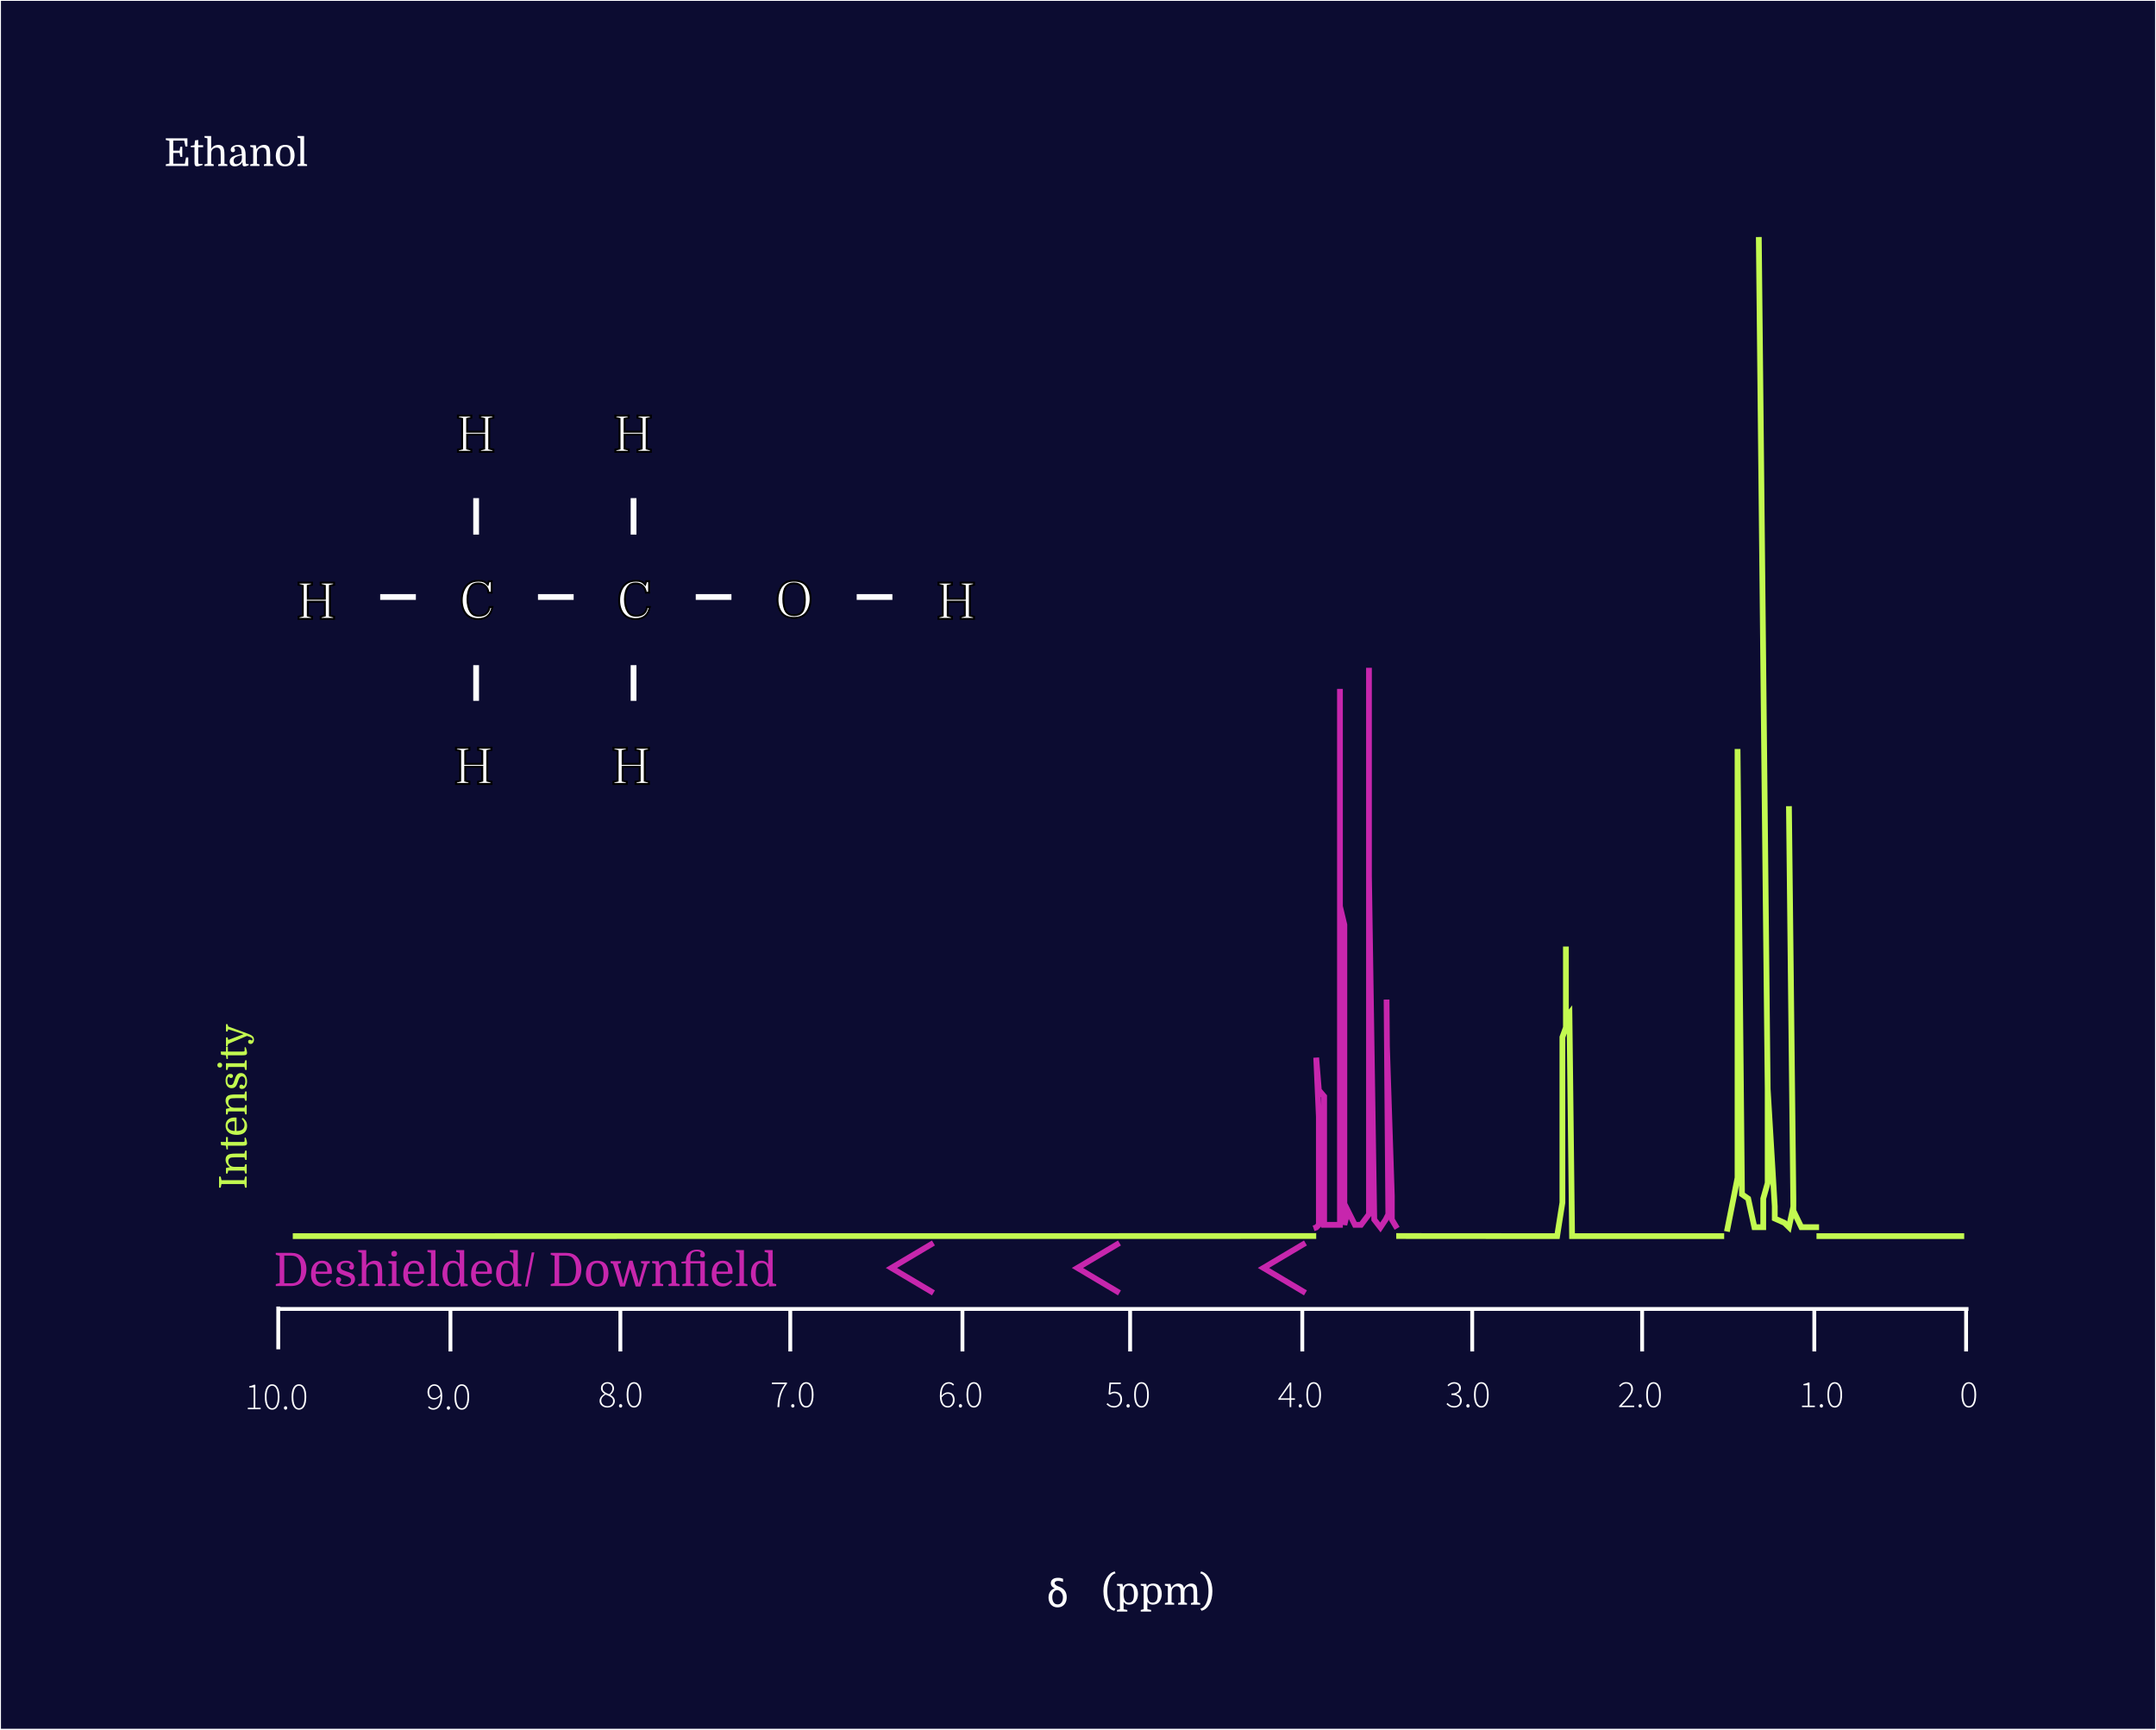 <svg width="1123" height="901" viewBox="0 0 1123 901" fill="none" xmlns="http://www.w3.org/2000/svg">
<rect width="1122" height="900" transform="translate(0.5 0.455)" fill="#0C0C31"/>
<g filter="url(#filter0_d_854_7776)">
<path d="M727.254 639.802L795.491 639.851H811.062L813.81 622.385V536.216L815.642 531.175V489.007V526.133L817.474 523.841L818.848 639.851H826.175H830.297H898.077M152.5 639.851L685.578 639.802M946.164 639.851H984.633H1023.1" stroke="#C3FA50" stroke-width="3"/>
</g>
<path d="M899.5 641.455L905.038 613.479V390.126L907.346 622.053L910.577 624.309L913.808 639.199H918.423V624.309L920.731 616.187V567.004M916.115 123.455L920.731 567.004M947.5 639.199H941.962H938.269L934.115 630.626L931.808 419.906L934.115 624.309V628.37L931.808 639.199L929.5 636.943L924.423 634.687V628.37L920.731 567.004" stroke="#C3FA50" stroke-width="3"/>
<path d="M684.205 639.802L685.579 639.344L686.953 637.969V620.093V581.592L685.579 550.883L686.953 567.842L689.701 571.05V637.969H697.944V594.884V499.548V358.836V472.048L700.234 481.673V557.3V637.969L702.066 630.635L705.73 637.969H708.936L713.058 632.468V347.836V456.464L715.805 635.219L719.011 639.344L721.759 635.219L723.134 632.468L722.227 520.632L722.424 544.924L724.964 622.843V635.219L727.712 639.802" stroke="#C726AD" stroke-width="3"/>
<path d="M145.334 681.789L1025.33 681.789" stroke="white" stroke-width="2"/>
<line x1="588.643" y1="681.651" x2="588.643" y2="703.922" stroke="white" stroke-width="2"/>
<line x1="411.631" y1="681.651" x2="411.631" y2="703.922" stroke="white" stroke-width="2"/>
<line x1="234.617" y1="681.651" x2="234.617" y2="703.922" stroke="white" stroke-width="2"/>
<line x1="144.932" y1="680.537" x2="144.932" y2="702.808" stroke="white" stroke-width="2"/>
<line x1="855.342" y1="681.651" x2="855.342" y2="703.922" stroke="white" stroke-width="2"/>
<line x1="678.328" y1="681.651" x2="678.328" y2="703.922" stroke="white" stroke-width="2"/>
<line x1="501.316" y1="681.651" x2="501.316" y2="703.922" stroke="white" stroke-width="2"/>
<line x1="323.125" y1="681.651" x2="323.125" y2="703.922" stroke="white" stroke-width="2"/>
<line x1="945.027" y1="681.651" x2="945.027" y2="703.922" stroke="white" stroke-width="2"/>
<line x1="1024.09" y1="681.651" x2="1024.09" y2="703.922" stroke="white" stroke-width="2"/>
<line x1="766.836" y1="681.651" x2="766.836" y2="703.922" stroke="white" stroke-width="2"/>
<path d="M223.556 724.995C223.556 725.928 223.776 726.702 224.216 727.315C224.656 727.915 225.363 728.215 226.336 728.215C226.803 728.215 227.31 728.062 227.856 727.755C228.416 727.448 228.943 726.955 229.436 726.275C229.356 724.928 229.043 723.842 228.496 723.015C227.963 722.188 227.176 721.775 226.136 721.775C225.656 721.775 225.216 721.922 224.816 722.215C224.43 722.495 224.123 722.875 223.896 723.355C223.67 723.835 223.556 724.382 223.556 724.995ZM225.636 734.275C225.05 734.275 224.53 734.162 224.076 733.935C223.636 733.708 223.256 733.408 222.936 733.035L223.476 732.435C223.756 732.782 224.083 733.048 224.456 733.235C224.843 733.408 225.243 733.495 225.656 733.495C226.336 733.495 226.963 733.295 227.536 732.895C228.11 732.495 228.57 731.835 228.916 730.915C229.276 729.995 229.456 728.755 229.456 727.195C229.016 727.728 228.516 728.155 227.956 728.475C227.396 728.795 226.816 728.955 226.216 728.955C225.11 728.955 224.243 728.622 223.616 727.955C222.99 727.275 222.676 726.288 222.676 724.995C222.676 724.222 222.836 723.535 223.156 722.935C223.476 722.335 223.903 721.868 224.436 721.535C224.97 721.188 225.55 721.015 226.176 721.015C227.443 721.015 228.45 721.535 229.196 722.575C229.956 723.602 230.336 725.088 230.336 727.035C230.336 728.822 230.116 730.248 229.676 731.315C229.236 732.368 228.656 733.128 227.936 733.595C227.23 734.048 226.463 734.275 225.636 734.275ZM233.587 734.275C233.373 734.275 233.173 734.195 232.987 734.035C232.813 733.875 232.727 733.655 232.727 733.375C232.727 733.082 232.813 732.855 232.987 732.695C233.173 732.535 233.373 732.455 233.587 732.455C233.813 732.455 234.007 732.535 234.167 732.695C234.34 732.855 234.427 733.082 234.427 733.375C234.427 733.655 234.34 733.875 234.167 734.035C234.007 734.195 233.813 734.275 233.587 734.275ZM240.542 734.275C239.328 734.275 238.388 733.695 237.722 732.535C237.055 731.375 236.722 729.728 236.722 727.595C236.722 725.475 237.055 723.848 237.722 722.715C238.388 721.582 239.328 721.015 240.542 721.015C241.768 721.015 242.708 721.582 243.362 722.715C244.028 723.848 244.362 725.475 244.362 727.595C244.362 729.728 244.028 731.375 243.362 732.535C242.708 733.695 241.768 734.275 240.542 734.275ZM240.542 733.515C241.435 733.515 242.142 733.015 242.662 732.015C243.195 731.015 243.462 729.542 243.462 727.595C243.462 725.648 243.195 724.195 242.662 723.235C242.142 722.262 241.435 721.775 240.542 721.775C239.662 721.775 238.955 722.262 238.422 723.235C237.888 724.195 237.622 725.648 237.622 727.595C237.622 729.542 237.888 731.015 238.422 732.015C238.955 733.015 239.662 733.515 240.542 733.515Z" fill="white"/>
<path d="M129.09 734.035V733.255H132.09V722.655H129.81V722.055C130.33 721.962 130.797 721.848 131.21 721.715C131.623 721.582 131.977 721.428 132.27 721.255H132.99V733.255H135.77V734.035H129.09ZM141.76 734.275C140.547 734.275 139.607 733.695 138.94 732.535C138.274 731.375 137.94 729.728 137.94 727.595C137.94 725.475 138.274 723.848 138.94 722.715C139.607 721.582 140.547 721.015 141.76 721.015C142.987 721.015 143.927 721.582 144.58 722.715C145.247 723.848 145.58 725.475 145.58 727.595C145.58 729.728 145.247 731.375 144.58 732.535C143.927 733.695 142.987 734.275 141.76 734.275ZM141.76 733.515C142.654 733.515 143.36 733.015 143.88 732.015C144.414 731.015 144.68 729.542 144.68 727.595C144.68 725.648 144.414 724.195 143.88 723.235C143.36 722.262 142.654 721.775 141.76 721.775C140.88 721.775 140.174 722.262 139.64 723.235C139.107 724.195 138.84 725.648 138.84 727.595C138.84 729.542 139.107 731.015 139.64 732.015C140.174 733.015 140.88 733.515 141.76 733.515ZM148.751 734.275C148.537 734.275 148.337 734.195 148.151 734.035C147.977 733.875 147.891 733.655 147.891 733.375C147.891 733.082 147.977 732.855 148.151 732.695C148.337 732.535 148.537 732.455 148.751 732.455C148.977 732.455 149.171 732.535 149.331 732.695C149.504 732.855 149.591 733.082 149.591 733.375C149.591 733.655 149.504 733.875 149.331 734.035C149.171 734.195 148.977 734.275 148.751 734.275ZM155.706 734.275C154.492 734.275 153.552 733.695 152.886 732.535C152.219 731.375 151.886 729.728 151.886 727.595C151.886 725.475 152.219 723.848 152.886 722.715C153.552 721.582 154.492 721.015 155.706 721.015C156.932 721.015 157.872 721.582 158.526 722.715C159.192 723.848 159.526 725.475 159.526 727.595C159.526 729.728 159.192 731.375 158.526 732.535C157.872 733.695 156.932 734.275 155.706 734.275ZM155.706 733.515C156.599 733.515 157.306 733.015 157.826 732.015C158.359 731.015 158.626 729.542 158.626 727.595C158.626 725.648 158.359 724.195 157.826 723.235C157.306 722.262 156.599 721.775 155.706 721.775C154.826 721.775 154.119 722.262 153.586 723.235C153.052 724.195 152.786 725.648 152.786 727.595C152.786 729.542 153.052 731.015 153.586 732.015C154.119 733.015 154.826 733.515 155.706 733.515Z" fill="white"/>
<path d="M316.362 733.162C315.589 733.162 314.895 733.009 314.282 732.702C313.669 732.395 313.182 731.975 312.822 731.442C312.475 730.909 312.302 730.309 312.302 729.642C312.302 729.069 312.429 728.549 312.682 728.082C312.949 727.615 313.275 727.215 313.662 726.882C314.062 726.535 314.462 726.255 314.862 726.042V725.962C314.395 725.655 313.969 725.262 313.582 724.782C313.209 724.289 313.022 723.702 313.022 723.022C313.022 722.409 313.169 721.869 313.462 721.402C313.769 720.935 314.175 720.569 314.682 720.302C315.189 720.035 315.749 719.902 316.362 719.902C317.455 719.902 318.302 720.222 318.902 720.862C319.515 721.489 319.822 722.282 319.822 723.242C319.822 723.709 319.722 724.155 319.522 724.582C319.322 724.995 319.082 725.369 318.802 725.702C318.522 726.022 318.255 726.282 318.002 726.482V726.562C318.375 726.789 318.729 727.049 319.062 727.342C319.409 727.622 319.689 727.962 319.902 728.362C320.129 728.762 320.242 729.249 320.242 729.822C320.242 730.435 320.075 730.995 319.742 731.502C319.422 732.009 318.969 732.415 318.382 732.722C317.809 733.015 317.135 733.162 316.362 733.162ZM317.302 726.222C317.849 725.782 318.262 725.315 318.542 724.822C318.835 724.329 318.982 723.809 318.982 723.262C318.982 722.555 318.749 721.942 318.282 721.422C317.829 720.902 317.189 720.642 316.362 720.642C315.655 720.642 315.069 720.869 314.602 721.322C314.135 721.762 313.902 722.329 313.902 723.022C313.902 723.622 314.069 724.122 314.402 724.522C314.735 724.909 315.162 725.235 315.682 725.502C316.202 725.755 316.742 725.995 317.302 726.222ZM316.362 732.422C317.269 732.422 317.989 732.169 318.522 731.662C319.069 731.155 319.342 730.535 319.342 729.802C319.342 729.149 319.155 728.622 318.782 728.222C318.409 727.809 317.922 727.462 317.322 727.182C316.735 726.902 316.109 726.635 315.442 726.382C314.789 726.755 314.249 727.209 313.822 727.742C313.395 728.275 313.182 728.895 313.182 729.602C313.182 730.135 313.315 730.615 313.582 731.042C313.862 731.455 314.242 731.789 314.722 732.042C315.202 732.295 315.749 732.422 316.362 732.422ZM323.272 733.162C323.059 733.162 322.859 733.082 322.672 732.922C322.499 732.762 322.412 732.542 322.412 732.262C322.412 731.969 322.499 731.742 322.672 731.582C322.859 731.422 323.059 731.342 323.272 731.342C323.499 731.342 323.692 731.422 323.852 731.582C324.026 731.742 324.112 731.969 324.112 732.262C324.112 732.542 324.026 732.762 323.852 732.922C323.692 733.082 323.499 733.162 323.272 733.162ZM330.227 733.162C329.014 733.162 328.074 732.582 327.407 731.422C326.741 730.262 326.407 728.615 326.407 726.482C326.407 724.362 326.741 722.735 327.407 721.602C328.074 720.469 329.014 719.902 330.227 719.902C331.454 719.902 332.394 720.469 333.047 721.602C333.714 722.735 334.047 724.362 334.047 726.482C334.047 728.615 333.714 730.262 333.047 731.422C332.394 732.582 331.454 733.162 330.227 733.162ZM330.227 732.402C331.121 732.402 331.827 731.902 332.347 730.902C332.881 729.902 333.147 728.429 333.147 726.482C333.147 724.535 332.881 723.082 332.347 722.122C331.827 721.149 331.121 720.662 330.227 720.662C329.347 720.662 328.641 721.149 328.107 722.122C327.574 723.082 327.307 724.535 327.307 726.482C327.307 728.429 327.574 729.902 328.107 730.902C328.641 731.902 329.347 732.402 330.227 732.402Z" fill="white"/>
<path d="M404.949 732.922C405.016 731.202 405.189 729.662 405.469 728.302C405.749 726.942 406.163 725.675 406.709 724.502C407.256 723.315 407.956 722.122 408.809 720.922H402.069V720.142H409.929V720.662C409.169 721.675 408.536 722.655 408.029 723.602C407.536 724.535 407.143 725.482 406.849 726.442C406.556 727.402 406.336 728.409 406.189 729.462C406.056 730.515 405.963 731.669 405.909 732.922H404.949ZM412.96 733.162C412.746 733.162 412.546 733.082 412.36 732.922C412.186 732.762 412.1 732.542 412.1 732.262C412.1 731.969 412.186 731.742 412.36 731.582C412.546 731.422 412.746 731.342 412.96 731.342C413.186 731.342 413.38 731.422 413.54 731.582C413.713 731.742 413.8 731.969 413.8 732.262C413.8 732.542 413.713 732.762 413.54 732.922C413.38 733.082 413.186 733.162 412.96 733.162ZM419.915 733.162C418.701 733.162 417.761 732.582 417.095 731.422C416.428 730.262 416.095 728.615 416.095 726.482C416.095 724.362 416.428 722.735 417.095 721.602C417.761 720.469 418.701 719.902 419.915 719.902C421.141 719.902 422.081 720.469 422.735 721.602C423.401 722.735 423.735 724.362 423.735 726.482C423.735 728.615 423.401 730.262 422.735 731.422C422.081 732.582 421.141 733.162 419.915 733.162ZM419.915 732.402C420.808 732.402 421.515 731.902 422.035 730.902C422.568 729.902 422.835 728.429 422.835 726.482C422.835 724.535 422.568 723.082 422.035 722.122C421.515 721.149 420.808 720.662 419.915 720.662C419.035 720.662 418.328 721.149 417.795 722.122C417.261 723.082 416.995 724.535 416.995 726.482C416.995 728.429 417.261 729.902 417.795 730.902C418.328 731.902 419.035 732.402 419.915 732.402Z" fill="white"/>
<path d="M493.576 725.962C493.122 725.962 492.622 726.109 492.076 726.402C491.529 726.682 490.996 727.175 490.476 727.882C490.556 729.229 490.862 730.322 491.396 731.162C491.929 731.989 492.716 732.402 493.756 732.402C494.249 732.402 494.689 732.262 495.076 731.982C495.462 731.689 495.769 731.302 495.996 730.822C496.222 730.329 496.336 729.775 496.336 729.162C496.336 728.242 496.116 727.482 495.676 726.882C495.249 726.269 494.549 725.962 493.576 725.962ZM493.736 733.162C492.456 733.162 491.436 732.642 490.676 731.602C489.929 730.549 489.556 729.055 489.556 727.122C489.556 725.775 489.682 724.642 489.936 723.722C490.189 722.802 490.536 722.062 490.976 721.502C491.416 720.942 491.916 720.535 492.476 720.282C493.049 720.029 493.642 719.902 494.256 719.902C494.856 719.902 495.369 720.015 495.796 720.242C496.236 720.469 496.622 720.769 496.956 721.142L496.416 721.742C496.136 721.395 495.809 721.135 495.436 720.962C495.062 720.775 494.669 720.682 494.256 720.682C493.576 720.682 492.942 720.882 492.356 721.282C491.782 721.682 491.322 722.342 490.976 723.262C490.629 724.182 490.456 725.422 490.456 726.982C490.896 726.435 491.396 726.002 491.956 725.682C492.516 725.362 493.089 725.202 493.676 725.202C494.796 725.202 495.669 725.542 496.296 726.222C496.922 726.889 497.236 727.869 497.236 729.162C497.236 729.935 497.076 730.622 496.756 731.222C496.436 731.822 496.009 732.295 495.476 732.642C494.956 732.989 494.376 733.162 493.736 733.162ZM500.286 733.162C500.073 733.162 499.873 733.082 499.686 732.922C499.513 732.762 499.426 732.542 499.426 732.262C499.426 731.969 499.513 731.742 499.686 731.582C499.873 731.422 500.073 731.342 500.286 731.342C500.513 731.342 500.706 731.422 500.866 731.582C501.039 731.742 501.126 731.969 501.126 732.262C501.126 732.542 501.039 732.762 500.866 732.922C500.706 733.082 500.513 733.162 500.286 733.162ZM507.241 733.162C506.028 733.162 505.088 732.582 504.421 731.422C503.754 730.262 503.421 728.615 503.421 726.482C503.421 724.362 503.754 722.735 504.421 721.602C505.088 720.469 506.028 719.902 507.241 719.902C508.468 719.902 509.408 720.469 510.061 721.602C510.728 722.735 511.061 724.362 511.061 726.482C511.061 728.615 510.728 730.262 510.061 731.422C509.408 732.582 508.468 733.162 507.241 733.162ZM507.241 732.402C508.134 732.402 508.841 731.902 509.361 730.902C509.894 729.902 510.161 728.429 510.161 726.482C510.161 724.535 509.894 723.082 509.361 722.122C508.841 721.149 508.134 720.662 507.241 720.662C506.361 720.662 505.654 721.149 505.121 722.122C504.588 723.082 504.321 724.535 504.321 726.482C504.321 728.429 504.588 729.902 505.121 730.902C505.654 731.902 506.361 732.402 507.241 732.402Z" fill="white"/>
<path d="M580.382 733.162C579.702 733.162 579.108 733.075 578.602 732.902C578.108 732.729 577.682 732.509 577.322 732.242C576.962 731.975 576.642 731.709 576.362 731.442L576.862 730.822C577.248 731.209 577.708 731.569 578.242 731.902C578.788 732.222 579.495 732.382 580.362 732.382C580.935 732.382 581.462 732.242 581.942 731.962C582.422 731.669 582.808 731.262 583.102 730.742C583.395 730.222 583.542 729.622 583.542 728.942C583.542 727.915 583.255 727.109 582.682 726.522C582.122 725.935 581.368 725.642 580.422 725.642C579.928 725.642 579.502 725.722 579.142 725.882C578.795 726.029 578.428 726.235 578.042 726.502L577.422 726.122L577.882 720.142H583.782V720.922H578.682L578.282 725.542C578.615 725.342 578.962 725.182 579.322 725.062C579.682 724.929 580.095 724.862 580.562 724.862C581.282 724.862 581.935 725.009 582.522 725.302C583.122 725.582 583.595 726.022 583.942 726.622C584.288 727.209 584.462 727.969 584.462 728.902C584.462 729.809 584.262 730.582 583.862 731.222C583.475 731.849 582.968 732.329 582.342 732.662C581.728 732.995 581.075 733.162 580.382 733.162ZM587.612 733.162C587.399 733.162 587.199 733.082 587.012 732.922C586.839 732.762 586.752 732.542 586.752 732.262C586.752 731.969 586.839 731.742 587.012 731.582C587.199 731.422 587.399 731.342 587.612 731.342C587.839 731.342 588.032 731.422 588.192 731.582C588.365 731.742 588.452 731.969 588.452 732.262C588.452 732.542 588.365 732.762 588.192 732.922C588.032 733.082 587.839 733.162 587.612 733.162ZM594.567 733.162C593.354 733.162 592.414 732.582 591.747 731.422C591.08 730.262 590.747 728.615 590.747 726.482C590.747 724.362 591.08 722.735 591.747 721.602C592.414 720.469 593.354 719.902 594.567 719.902C595.794 719.902 596.734 720.469 597.387 721.602C598.054 722.735 598.387 724.362 598.387 726.482C598.387 728.615 598.054 730.262 597.387 731.422C596.734 732.582 595.794 733.162 594.567 733.162ZM594.567 732.402C595.46 732.402 596.167 731.902 596.687 730.902C597.22 729.902 597.487 728.429 597.487 726.482C597.487 724.535 597.22 723.082 596.687 722.122C596.167 721.149 595.46 720.662 594.567 720.662C593.687 720.662 592.98 721.149 592.447 722.122C591.914 723.082 591.647 724.535 591.647 726.482C591.647 728.429 591.914 729.902 592.447 730.902C592.98 731.902 593.687 732.402 594.567 732.402Z" fill="white"/>
<path d="M666.927 728.342H671.727V723.662C671.727 723.369 671.734 723.002 671.747 722.562C671.774 722.122 671.794 721.755 671.807 721.462H671.727C671.567 721.729 671.401 721.989 671.227 722.242C671.054 722.495 670.874 722.769 670.687 723.062L666.927 728.342ZM671.727 732.922V729.102H665.847V728.582L671.787 720.142H672.587V728.342H674.487V729.102H672.587V732.922H671.727ZM677.298 733.162C677.084 733.162 676.884 733.082 676.698 732.922C676.524 732.762 676.438 732.542 676.438 732.262C676.438 731.969 676.524 731.742 676.698 731.582C676.884 731.422 677.084 731.342 677.298 731.342C677.524 731.342 677.718 731.422 677.878 731.582C678.051 731.742 678.138 731.969 678.138 732.262C678.138 732.542 678.051 732.762 677.878 732.922C677.718 733.082 677.524 733.162 677.298 733.162ZM684.253 733.162C683.039 733.162 682.099 732.582 681.433 731.422C680.766 730.262 680.433 728.615 680.433 726.482C680.433 724.362 680.766 722.735 681.433 721.602C682.099 720.469 683.039 719.902 684.253 719.902C685.479 719.902 686.419 720.469 687.073 721.602C687.739 722.735 688.073 724.362 688.073 726.482C688.073 728.615 687.739 730.262 687.073 731.422C686.419 732.582 685.479 733.162 684.253 733.162ZM684.253 732.402C685.146 732.402 685.853 731.902 686.373 730.902C686.906 729.902 687.173 728.429 687.173 726.482C687.173 724.535 686.906 723.082 686.373 722.122C685.853 721.149 685.146 720.662 684.253 720.662C683.373 720.662 682.666 721.149 682.133 722.122C681.599 723.082 681.333 724.535 681.333 726.482C681.333 728.429 681.599 729.902 682.133 730.902C682.666 731.902 683.373 732.402 684.253 732.402Z" fill="white"/>
<path d="M757.494 733.162C756.814 733.162 756.22 733.075 755.714 732.902C755.207 732.715 754.767 732.482 754.394 732.202C754.034 731.922 753.714 731.642 753.434 731.362L753.954 730.742C754.34 731.155 754.807 731.535 755.354 731.882C755.9 732.215 756.614 732.382 757.494 732.382C758.36 732.382 759.074 732.129 759.634 731.622C760.194 731.102 760.474 730.415 760.474 729.562C760.474 728.682 760.127 727.969 759.434 727.422C758.754 726.875 757.614 726.602 756.014 726.602V725.822C757 725.822 757.787 725.702 758.374 725.462C758.96 725.209 759.38 724.869 759.634 724.442C759.887 724.015 760.014 723.549 760.014 723.042C760.014 722.322 759.78 721.749 759.314 721.322C758.847 720.882 758.22 720.662 757.434 720.662C756.847 720.662 756.3 720.802 755.794 721.082C755.3 721.349 754.867 721.675 754.494 722.062L753.974 721.462C754.414 721.035 754.914 720.669 755.474 720.362C756.047 720.055 756.7 719.902 757.434 719.902C758.1 719.902 758.694 720.022 759.214 720.262C759.747 720.502 760.167 720.855 760.474 721.322C760.78 721.775 760.934 722.329 760.934 722.982C760.934 723.822 760.7 724.502 760.234 725.022C759.78 725.529 759.2 725.902 758.494 726.142V726.222C759.027 726.329 759.507 726.535 759.934 726.842C760.374 727.135 760.727 727.509 760.994 727.962C761.26 728.415 761.394 728.942 761.394 729.542C761.394 730.275 761.22 730.915 760.874 731.462C760.527 732.009 760.06 732.429 759.474 732.722C758.887 733.015 758.227 733.162 757.494 733.162ZM764.624 733.162C764.41 733.162 764.21 733.082 764.024 732.922C763.85 732.762 763.764 732.542 763.764 732.262C763.764 731.969 763.85 731.742 764.024 731.582C764.21 731.422 764.41 731.342 764.624 731.342C764.85 731.342 765.044 731.422 765.204 731.582C765.377 731.742 765.464 731.969 765.464 732.262C765.464 732.542 765.377 732.762 765.204 732.922C765.044 733.082 764.85 733.162 764.624 733.162ZM771.579 733.162C770.365 733.162 769.425 732.582 768.759 731.422C768.092 730.262 767.759 728.615 767.759 726.482C767.759 724.362 768.092 722.735 768.759 721.602C769.425 720.469 770.365 719.902 771.579 719.902C772.805 719.902 773.745 720.469 774.399 721.602C775.065 722.735 775.399 724.362 775.399 726.482C775.399 728.615 775.065 730.262 774.399 731.422C773.745 732.582 772.805 733.162 771.579 733.162ZM771.579 732.402C772.472 732.402 773.179 731.902 773.699 730.902C774.232 729.902 774.499 728.429 774.499 726.482C774.499 724.535 774.232 723.082 773.699 722.122C773.179 721.149 772.472 720.662 771.579 720.662C770.699 720.662 769.992 721.149 769.459 722.122C768.925 723.082 768.659 724.535 768.659 726.482C768.659 728.429 768.925 729.902 769.459 730.902C769.992 731.902 770.699 732.402 771.579 732.402Z" fill="white"/>
<path d="M843.361 732.922V732.362C844.761 730.935 845.928 729.702 846.861 728.662C847.794 727.609 848.494 726.669 848.961 725.842C849.428 725.015 849.661 724.235 849.661 723.502C849.661 722.702 849.434 722.029 848.981 721.482C848.541 720.935 847.841 720.662 846.881 720.662C846.308 720.662 845.761 720.822 845.241 721.142C844.734 721.462 844.288 721.862 843.901 722.342L843.321 721.782C843.801 721.249 844.334 720.802 844.921 720.442C845.508 720.082 846.188 719.902 846.961 719.902C848.108 719.902 848.994 720.229 849.621 720.882C850.248 721.535 850.561 722.402 850.561 723.482C850.561 724.322 850.314 725.175 849.821 726.042C849.341 726.909 848.661 727.842 847.781 728.842C846.914 729.842 845.888 730.969 844.701 732.222C845.048 732.195 845.401 732.175 845.761 732.162C846.134 732.135 846.494 732.122 846.841 732.122H851.201V732.922H843.361ZM854.311 733.162C854.098 733.162 853.898 733.082 853.711 732.922C853.538 732.762 853.451 732.542 853.451 732.262C853.451 731.969 853.538 731.742 853.711 731.582C853.898 731.422 854.098 731.342 854.311 731.342C854.538 731.342 854.731 731.422 854.891 731.582C855.065 731.742 855.151 731.969 855.151 732.262C855.151 732.542 855.065 732.762 854.891 732.922C854.731 733.082 854.538 733.162 854.311 733.162ZM861.266 733.162C860.053 733.162 859.113 732.582 858.446 731.422C857.78 730.262 857.446 728.615 857.446 726.482C857.446 724.362 857.78 722.735 858.446 721.602C859.113 720.469 860.053 719.902 861.266 719.902C862.493 719.902 863.433 720.469 864.086 721.602C864.753 722.735 865.086 724.362 865.086 726.482C865.086 728.615 864.753 730.262 864.086 731.422C863.433 732.582 862.493 733.162 861.266 733.162ZM861.266 732.402C862.16 732.402 862.866 731.902 863.386 730.902C863.92 729.902 864.186 728.429 864.186 726.482C864.186 724.535 863.92 723.082 863.386 722.122C862.866 721.149 862.16 720.662 861.266 720.662C860.386 720.662 859.68 721.149 859.146 722.122C858.613 723.082 858.346 724.535 858.346 726.482C858.346 728.429 858.613 729.902 859.146 730.902C859.68 731.902 860.386 732.402 861.266 732.402Z" fill="white"/>
<path d="M938.627 732.922V732.142H941.627V721.542H939.347V720.942C939.867 720.849 940.334 720.735 940.747 720.602C941.161 720.469 941.514 720.315 941.807 720.142H942.527V732.142H945.307V732.922H938.627ZM948.718 733.162C948.504 733.162 948.304 733.082 948.118 732.922C947.944 732.762 947.858 732.542 947.858 732.262C947.858 731.969 947.944 731.742 948.118 731.582C948.304 731.422 948.504 731.342 948.718 731.342C948.944 731.342 949.138 731.422 949.298 731.582C949.471 731.742 949.558 731.969 949.558 732.262C949.558 732.542 949.471 732.762 949.298 732.922C949.138 733.082 948.944 733.162 948.718 733.162ZM955.673 733.162C954.459 733.162 953.519 732.582 952.853 731.422C952.186 730.262 951.853 728.615 951.853 726.482C951.853 724.362 952.186 722.735 952.853 721.602C953.519 720.469 954.459 719.902 955.673 719.902C956.899 719.902 957.839 720.469 958.493 721.602C959.159 722.735 959.493 724.362 959.493 726.482C959.493 728.615 959.159 730.262 958.493 731.422C957.839 732.582 956.899 733.162 955.673 733.162ZM955.673 732.402C956.566 732.402 957.273 731.902 957.793 730.902C958.326 729.902 958.593 728.429 958.593 726.482C958.593 724.535 958.326 723.082 957.793 722.122C957.273 721.149 956.566 720.662 955.673 720.662C954.793 720.662 954.086 721.149 953.553 722.122C953.019 723.082 952.753 724.535 952.753 726.482C952.753 728.429 953.019 729.902 953.553 730.902C954.086 731.902 954.793 732.402 955.673 732.402Z" fill="white"/>
<path d="M1025.51 733.162C1024.3 733.162 1023.36 732.582 1022.69 731.422C1022.03 730.262 1021.69 728.615 1021.69 726.482C1021.69 724.362 1022.03 722.735 1022.69 721.602C1023.36 720.469 1024.3 719.902 1025.51 719.902C1026.74 719.902 1027.68 720.469 1028.33 721.602C1029 722.735 1029.33 724.362 1029.33 726.482C1029.33 728.615 1029 730.262 1028.33 731.422C1027.68 732.582 1026.74 733.162 1025.51 733.162ZM1025.51 732.402C1026.41 732.402 1027.11 731.902 1027.63 730.902C1028.17 729.902 1028.43 728.429 1028.43 726.482C1028.43 724.535 1028.17 723.082 1027.63 722.122C1027.11 721.149 1026.41 720.662 1025.51 720.662C1024.63 720.662 1023.93 721.149 1023.39 722.122C1022.86 723.082 1022.59 724.535 1022.59 726.482C1022.59 728.429 1022.86 729.902 1023.39 730.902C1023.93 731.902 1024.63 732.402 1025.51 732.402Z" fill="white"/>
<path d="M94.94 81.695H93.92L93.56 79.655H90.24L90.24 85.255H96.28L96.9 81.995H98.06L98.06 86.455H86.36L86.36 85.595L88.24 85.175L88.24 73.335L86.36 72.915L86.36 72.055H97.62L97.62 76.295H96.58L95.94 73.215H90.24L90.24 78.455H93.56L93.92 76.415H94.94L94.94 81.695ZM99.371 76.655L99.371 75.935L101.311 75.655L101.571 73.135L103.251 72.895L103.251 75.655H105.811L105.811 76.655H103.251L103.251 83.795C103.251 84.248 103.258 84.562 103.271 84.735C103.285 84.895 103.311 85.028 103.351 85.135C103.391 85.228 103.465 85.295 103.571 85.335C103.678 85.362 103.851 85.375 104.091 85.375H105.491L105.491 85.955C104.851 86.195 104.285 86.368 103.791 86.475C103.311 86.595 102.925 86.655 102.631 86.655C102.031 86.655 101.645 86.408 101.471 85.915C101.418 85.755 101.378 85.548 101.351 85.295C101.325 85.042 101.311 84.668 101.311 84.175L101.311 76.655H99.371ZM114.968 85.255L114.968 80.795C114.968 79.928 114.941 79.282 114.888 78.855C114.848 78.428 114.768 78.095 114.648 77.855C114.328 77.202 113.741 76.875 112.888 76.875C112.514 76.875 112.154 76.942 111.808 77.075C111.461 77.208 111.154 77.388 110.888 77.615C110.594 77.868 110.374 78.175 110.228 78.535C110.094 78.882 110.014 79.315 109.988 79.835L109.988 85.255L111.328 85.635L111.328 86.455H106.508L106.508 85.635L108.048 85.255L108.048 72.055L106.508 71.675L106.508 70.855H109.988L109.988 77.535C110.388 76.895 110.914 76.388 111.568 76.015C112.234 75.642 112.948 75.455 113.708 75.455C114.241 75.455 114.721 75.548 115.148 75.735C115.574 75.922 115.914 76.188 116.168 76.535C116.434 76.908 116.621 77.435 116.728 78.115C116.848 78.782 116.908 79.688 116.908 80.835L116.908 85.255L118.448 85.635L118.448 86.455H113.628L113.628 85.635L114.968 85.255ZM119.639 84.115C119.639 83.075 120.126 82.255 121.099 81.655C122.072 81.055 123.686 80.588 125.939 80.255C125.886 79.468 125.812 78.855 125.719 78.415C125.626 77.975 125.506 77.622 125.359 77.355C125.172 77.008 124.912 76.755 124.579 76.595C124.246 76.422 123.886 76.335 123.499 76.335C123.126 76.335 122.786 76.402 122.479 76.535C122.186 76.668 121.986 76.848 121.879 77.075C122.066 77.208 122.199 77.382 122.279 77.595C122.372 77.808 122.419 78.008 122.419 78.195C122.419 78.528 122.306 78.795 122.079 78.995C121.866 79.182 121.599 79.275 121.279 79.275C120.959 79.275 120.692 79.168 120.479 78.955C120.279 78.742 120.179 78.442 120.179 78.055C120.179 77.495 120.372 77.022 120.759 76.635C121.146 76.248 121.632 75.955 122.219 75.755C122.819 75.555 123.419 75.455 124.019 75.455C124.566 75.455 125.066 75.542 125.519 75.715C125.986 75.875 126.379 76.115 126.699 76.435C127.526 77.262 127.939 78.728 127.939 80.835L127.939 83.735C127.939 84.388 127.979 84.842 128.059 85.095C128.152 85.348 128.346 85.475 128.639 85.475H129.539L129.539 86.075C128.579 86.462 127.832 86.655 127.299 86.655C126.886 86.655 126.606 86.508 126.459 86.215C126.326 85.908 126.259 85.328 126.259 84.475H126.179C125.766 85.155 125.219 85.688 124.539 86.075C123.859 86.462 123.126 86.655 122.339 86.655C121.499 86.655 120.839 86.428 120.359 85.975C119.879 85.522 119.639 84.902 119.639 84.115ZM123.179 85.495C123.552 85.495 123.939 85.402 124.339 85.215C124.752 85.015 125.099 84.742 125.379 84.395C125.592 84.128 125.746 83.815 125.839 83.455C125.946 83.082 125.999 82.648 125.999 82.155C125.999 81.928 125.992 81.708 125.979 81.495C125.966 81.268 125.946 81.055 125.919 80.855C124.839 81.068 123.992 81.302 123.379 81.555C122.766 81.795 122.332 82.088 122.079 82.435C121.826 82.768 121.699 83.188 121.699 83.695C121.699 84.268 121.826 84.715 122.079 85.035C122.346 85.342 122.712 85.495 123.179 85.495ZM131.881 85.255L131.881 76.855L130.341 76.475L130.341 75.655H133.221L133.661 77.655H133.741C134.141 76.975 134.681 76.442 135.361 76.055C136.041 75.655 136.768 75.455 137.541 75.455C138.648 75.455 139.468 75.815 140.001 76.535C140.268 76.908 140.454 77.435 140.561 78.115C140.681 78.782 140.741 79.688 140.741 80.835L140.741 85.255L142.281 85.635L142.281 86.455L137.461 86.455L137.461 85.635L138.801 85.255L138.801 80.795C138.801 79.928 138.774 79.282 138.721 78.855C138.681 78.428 138.601 78.095 138.481 77.855C138.321 77.535 138.088 77.295 137.781 77.135C137.488 76.962 137.134 76.875 136.721 76.875C135.948 76.875 135.281 77.122 134.721 77.615C134.174 78.108 133.874 78.875 133.821 79.915L133.821 85.255L135.161 85.635L135.161 86.455H130.341L130.341 85.635L131.881 85.255ZM153.447 80.955C153.447 81.822 153.313 82.648 153.047 83.435C152.793 84.208 152.433 84.848 151.967 85.355C151.567 85.795 151.073 86.122 150.487 86.335C149.9 86.548 149.233 86.655 148.487 86.655C147.753 86.655 147.1 86.555 146.527 86.355C145.953 86.142 145.467 85.822 145.067 85.395C144.613 84.902 144.26 84.295 144.007 83.575C143.767 82.842 143.647 82.048 143.647 81.195C143.647 80.328 143.773 79.502 144.027 78.715C144.28 77.915 144.647 77.262 145.127 76.755C145.553 76.302 146.047 75.975 146.607 75.775C147.18 75.562 147.833 75.455 148.567 75.455C149.3 75.455 149.96 75.562 150.547 75.775C151.133 75.975 151.627 76.288 152.027 76.715C152.493 77.208 152.847 77.828 153.087 78.575C153.327 79.308 153.447 80.102 153.447 80.955ZM145.787 80.975C145.787 81.788 145.847 82.495 145.967 83.095C146.1 83.682 146.28 84.168 146.507 84.555C146.733 84.888 147 85.148 147.307 85.335C147.627 85.522 148.04 85.615 148.547 85.615C149.467 85.615 150.153 85.302 150.607 84.675C150.847 84.328 151.02 83.848 151.127 83.235C151.247 82.622 151.307 81.915 151.307 81.115C151.307 80.315 151.24 79.615 151.107 79.015C150.987 78.415 150.813 77.928 150.587 77.555C150.373 77.208 150.1 76.948 149.767 76.775C149.447 76.588 149.033 76.495 148.527 76.495C147.593 76.495 146.92 76.802 146.507 77.415C146.027 78.162 145.787 79.348 145.787 80.975ZM156.467 85.255L156.467 72.055L154.927 71.675L154.927 70.855H158.407L158.407 85.255L159.947 85.635L159.947 86.455H154.927L154.927 85.635L156.467 85.255Z" fill="white"/>
<path d="M115.38 614.715L127.22 614.715L127.64 612.835L128.5 612.835L128.5 618.595L127.64 618.595L127.22 616.715L115.38 616.715L114.96 618.595L114.1 618.595L114.1 612.835L114.96 612.835L115.38 614.715ZM127.3 609.715L118.9 609.715L118.52 611.255L117.7 611.255L117.7 608.375L119.7 607.935L119.7 607.855C119.02 607.455 118.487 606.915 118.1 606.235C117.7 605.555 117.5 604.828 117.5 604.055C117.5 602.948 117.86 602.128 118.58 601.595C118.953 601.328 119.48 601.141 120.16 601.035C120.827 600.915 121.733 600.855 122.88 600.855L127.3 600.855L127.68 599.315L128.5 599.315L128.5 604.135L127.68 604.135L127.3 602.795L122.84 602.795C121.973 602.795 121.327 602.821 120.9 602.875C120.473 602.915 120.14 602.995 119.9 603.115C119.58 603.275 119.34 603.508 119.18 603.815C119.007 604.108 118.92 604.461 118.92 604.875C118.92 605.648 119.167 606.315 119.66 606.875C120.153 607.421 120.92 607.721 121.96 607.775L127.3 607.775L127.68 606.435L128.5 606.435L128.5 611.255L127.68 611.255L127.3 609.715ZM118.7 598.689L117.98 598.689L117.7 596.749L115.18 596.489L114.94 594.809L117.7 594.809L117.7 592.249L118.7 592.249L118.7 594.809L125.84 594.809C126.293 594.809 126.607 594.802 126.78 594.789C126.94 594.776 127.073 594.749 127.18 594.709C127.273 594.669 127.34 594.596 127.38 594.489C127.407 594.382 127.42 594.209 127.42 593.969L127.42 592.569L128 592.569C128.24 593.209 128.413 593.776 128.52 594.269C128.64 594.749 128.7 595.136 128.7 595.429C128.7 596.029 128.453 596.416 127.96 596.589C127.8 596.642 127.593 596.682 127.34 596.709C127.087 596.736 126.713 596.749 126.22 596.749L118.7 596.749L118.7 598.689ZM123.22 582.113L123.22 589.093C124.193 589.093 125 588.959 125.64 588.693C126.253 588.426 126.693 588.046 126.96 587.553C127.227 587.059 127.36 586.526 127.36 585.953C127.36 585.326 127.233 584.753 126.98 584.233C126.713 583.713 126.353 583.246 125.9 582.833L126.38 582.193C127.02 582.659 127.567 583.226 128.02 583.893C128.473 584.559 128.7 585.419 128.7 586.473C128.7 587.393 128.507 588.206 128.12 588.913C127.72 589.619 127.14 590.159 126.38 590.533C125.967 590.733 125.507 590.879 125 590.973C124.493 591.066 123.953 591.113 123.38 591.113C121.513 591.113 120.067 590.686 119.04 589.833C118.013 588.966 117.5 587.793 117.5 586.313C117.5 584.953 117.927 583.906 118.78 583.173C119.62 582.426 120.787 582.053 122.28 582.053C122.413 582.053 122.54 582.059 122.66 582.073C122.767 582.073 122.953 582.086 123.22 582.113ZM118.58 586.433C118.58 588.033 119.8 588.913 122.24 589.073L122.24 584.073L121.58 584.073C120.62 584.073 119.88 584.279 119.36 584.693C118.84 585.093 118.58 585.673 118.58 586.433ZM127.3 578.914L118.9 578.914L118.52 580.454L117.7 580.454L117.7 577.574L119.7 577.134L119.7 577.054C119.02 576.654 118.487 576.114 118.1 575.434C117.7 574.754 117.5 574.027 117.5 573.254C117.5 572.147 117.86 571.327 118.58 570.794C118.953 570.527 119.48 570.34 120.16 570.234C120.827 570.114 121.733 570.054 122.88 570.054L127.3 570.054L127.68 568.514L128.5 568.514L128.5 573.334L127.68 573.334L127.3 571.994L122.84 571.994C121.973 571.994 121.327 572.02 120.9 572.074C120.473 572.114 120.14 572.194 119.9 572.314C119.58 572.474 119.34 572.707 119.18 573.014C119.007 573.307 118.92 573.66 118.92 574.074C118.92 574.847 119.167 575.514 119.66 576.074C120.153 576.62 120.92 576.92 121.96 576.974L127.3 576.974L127.68 575.634L128.5 575.634L128.5 580.454L127.68 580.454L127.3 578.914ZM127.78 563.188C127.78 562.442 127.627 561.835 127.32 561.368C127.013 560.888 126.587 560.648 126.04 560.648C125.6 560.648 125.247 560.795 124.98 561.088C124.713 561.382 124.5 561.748 124.34 562.188C124.167 562.615 124.02 563.048 123.9 563.488C123.727 564.035 123.527 564.562 123.3 565.068C123.06 565.575 122.733 565.988 122.32 566.308C121.907 566.628 121.36 566.788 120.68 566.788C119.72 566.788 118.953 566.442 118.38 565.748C117.793 565.042 117.5 564.062 117.5 562.808C117.5 561.742 117.727 560.902 118.18 560.288C118.62 559.662 119.227 559.348 120 559.348C120.413 559.348 120.747 559.442 121 559.628C121.24 559.815 121.36 560.082 121.36 560.428C121.36 560.735 121.267 560.988 121.08 561.188C120.893 561.388 120.653 561.488 120.36 561.488C120.107 561.488 119.88 561.422 119.68 561.288C119.467 561.155 119.313 560.982 119.22 560.768C118.94 560.968 118.74 561.228 118.62 561.548C118.487 561.855 118.42 562.255 118.42 562.748C118.42 563.548 118.567 564.148 118.86 564.548C119.14 564.948 119.56 565.148 120.12 565.148C120.52 565.148 120.84 565.055 121.08 564.868C121.307 564.668 121.5 564.382 121.66 564.008C121.82 563.635 121.987 563.175 122.16 562.628C122.293 562.175 122.447 561.728 122.62 561.288C122.78 560.848 122.98 560.448 123.22 560.088C123.46 559.728 123.76 559.442 124.12 559.228C124.48 559.015 124.927 558.908 125.46 558.908C126.14 558.908 126.727 559.095 127.22 559.468C127.7 559.842 128.067 560.355 128.32 561.008C128.573 561.662 128.7 562.415 128.7 563.268C128.7 564.442 128.46 565.388 127.98 566.108C127.5 566.828 126.853 567.188 126.04 567.188C125.613 567.188 125.28 567.095 125.04 566.908C124.787 566.708 124.66 566.428 124.66 566.068C124.66 565.748 124.753 565.482 124.94 565.268C125.127 565.042 125.373 564.928 125.68 564.928C125.933 564.928 126.173 565.002 126.4 565.148C126.627 565.282 126.793 565.448 126.9 565.648C127.153 565.475 127.367 565.168 127.54 564.728C127.7 564.275 127.78 563.762 127.78 563.188ZM118.9 555.75L118.52 557.29L117.7 557.29L117.7 553.81L127.3 553.81L127.68 552.27L128.5 552.27L128.5 557.29L127.68 557.29L127.3 555.75L118.9 555.75ZM114.48 556.03C114.093 556.03 113.787 555.916 113.56 555.69C113.333 555.463 113.22 555.163 113.22 554.79C113.22 554.403 113.333 554.096 113.56 553.87C113.787 553.643 114.093 553.53 114.48 553.53C114.853 553.53 115.153 553.643 115.38 553.87C115.607 554.096 115.72 554.403 115.72 554.79C115.72 555.176 115.613 555.483 115.4 555.71C115.173 555.923 114.867 556.03 114.48 556.03ZM118.7 551.599L117.98 551.599L117.7 549.659L115.18 549.399L114.94 547.719L117.7 547.719L117.7 545.159L118.7 545.159L118.7 547.719L125.84 547.719C126.293 547.719 126.607 547.713 126.78 547.699C126.94 547.686 127.073 547.659 127.18 547.619C127.273 547.579 127.34 547.506 127.38 547.399C127.407 547.293 127.42 547.119 127.42 546.879L127.42 545.479L128 545.479C128.24 546.119 128.413 546.686 128.52 547.179C128.64 547.659 128.7 548.046 128.7 548.339C128.7 548.939 128.453 549.326 127.96 549.499C127.8 549.553 127.593 549.593 127.34 549.619C127.087 549.646 126.713 549.659 126.22 549.659L118.7 549.659L118.7 551.599ZM118.9 534.683L128.02 538.003C129.047 538.376 129.873 538.716 130.5 539.023C131.14 539.33 131.6 539.67 131.88 540.043C132.16 540.416 132.3 540.896 132.3 541.483C132.3 542.11 132.133 542.65 131.8 543.103C131.467 543.543 131.047 543.763 130.54 543.763C130.167 543.763 129.853 543.656 129.6 543.443C129.36 543.23 129.24 542.95 129.24 542.603C129.24 542.296 129.32 542.056 129.48 541.883C129.653 541.696 129.887 541.603 130.18 541.603C130.367 541.603 130.547 541.643 130.72 541.723C130.893 541.79 131.047 541.883 131.18 542.003C131.313 541.976 131.4 541.896 131.44 541.763C131.493 541.63 131.52 541.516 131.52 541.423C131.52 541.236 131.473 541.063 131.38 540.903C131.287 540.743 131.087 540.576 130.78 540.403C130.487 540.216 130.02 540.016 129.38 539.803L128.64 539.563L118.9 543.703L118.52 544.903L117.7 544.903L117.7 540.423L118.52 540.263L118.9 541.683L126.74 538.703L126.74 538.623L118.9 536.103L118.52 537.263L117.7 537.263L117.7 533.463L118.52 533.463L118.9 534.683Z" fill="#C3FA50"/>
<path d="M422.233 311.943C422.233 313.464 421.997 314.897 421.525 316.242C421.071 317.57 420.433 318.68 419.612 319.571C418.896 320.34 418.031 320.916 417.017 321.301C416.021 321.668 414.868 321.851 413.557 321.851C412.229 321.851 411.059 321.668 410.045 321.301C409.032 320.934 408.184 320.383 407.503 319.649C406.699 318.811 406.078 317.762 405.642 316.504C405.205 315.229 404.986 313.848 404.986 312.363C404.986 310.843 405.213 309.418 405.668 308.09C406.14 306.745 406.786 305.627 407.607 304.735C408.341 303.949 409.189 303.372 410.15 303.006C411.128 302.639 412.282 302.455 413.61 302.455C414.938 302.455 416.1 302.639 417.096 303.006C418.109 303.355 418.974 303.905 419.691 304.657C420.512 305.496 421.141 306.553 421.578 307.828C422.015 309.104 422.233 310.476 422.233 311.943ZM408.001 311.839C408.001 313.289 408.123 314.582 408.368 315.718C408.612 316.836 408.962 317.754 409.416 318.47C409.87 319.117 410.438 319.606 411.12 319.938C411.819 320.252 412.675 320.41 413.688 320.41C415.541 320.41 416.904 319.833 417.777 318.68C418.249 318.033 418.607 317.177 418.852 316.111C419.097 315.028 419.219 313.761 419.219 312.31C419.219 310.86 419.097 309.584 418.852 308.484C418.607 307.383 418.249 306.492 417.777 305.81C417.323 305.146 416.738 304.657 416.021 304.342C415.322 304.028 414.492 303.87 413.531 303.87C412.605 303.87 411.801 304.019 411.12 304.316C410.456 304.596 409.897 305.024 409.442 305.6C408.481 306.876 408.001 308.955 408.001 311.839Z" fill="white"/>
<path d="M422.233 311.943C422.233 313.464 421.997 314.897 421.525 316.242C421.071 317.57 420.433 318.68 419.612 319.571C418.896 320.34 418.031 320.916 417.017 321.301C416.021 321.668 414.868 321.851 413.557 321.851C412.229 321.851 411.059 321.668 410.045 321.301C409.032 320.934 408.184 320.383 407.503 319.649C406.699 318.811 406.078 317.762 405.642 316.504C405.205 315.229 404.986 313.848 404.986 312.363C404.986 310.843 405.213 309.418 405.668 308.09C406.14 306.745 406.786 305.627 407.607 304.735C408.341 303.949 409.189 303.372 410.15 303.006C411.128 302.639 412.282 302.455 413.61 302.455C414.938 302.455 416.1 302.639 417.096 303.006C418.109 303.355 418.974 303.905 419.691 304.657C420.512 305.496 421.141 306.553 421.578 307.828C422.015 309.104 422.233 310.476 422.233 311.943ZM408.001 311.839C408.001 313.289 408.123 314.582 408.368 315.718C408.612 316.836 408.962 317.754 409.416 318.47C409.87 319.117 410.438 319.606 411.12 319.938C411.819 320.252 412.675 320.41 413.688 320.41C415.541 320.41 416.904 319.833 417.777 318.68C418.249 318.033 418.607 317.177 418.852 316.111C419.097 315.028 419.219 313.761 419.219 312.31C419.219 310.86 419.097 309.584 418.852 308.484C418.607 307.383 418.249 306.492 417.777 305.81C417.323 305.146 416.738 304.657 416.021 304.342C415.322 304.028 414.492 303.87 413.531 303.87C412.605 303.87 411.801 304.019 411.12 304.316C410.456 304.596 409.897 305.024 409.442 305.6C408.481 306.876 408.001 308.955 408.001 311.839Z" stroke="black"/>
<path d="M505.15 305.133V320.649L507.351 321.2V322.327H500.327V321.2L502.529 320.649V313.389H493.643V320.649L495.845 321.2V322.327H488.82V321.2L491.022 320.649V305.133L488.82 304.582V303.455H495.845V304.582L493.643 305.133V311.869H502.529V305.133L500.327 304.582V303.455H507.351V304.582L505.15 305.133Z" fill="white"/>
<path d="M505.15 305.133V320.649L507.351 321.2V322.327H500.327V321.2L502.529 320.649V313.389H493.643V320.649L495.845 321.2V322.327H488.82V321.2L491.022 320.649V305.133L488.82 304.582V303.455H495.845V304.582L493.643 305.133V311.869H502.529V305.133L500.327 304.582V303.455H507.351V304.582L505.15 305.133Z" stroke="black"/>
<path d="M249.051 303.915C248.173 303.915 247.42 304.05 246.792 304.32C246.183 304.59 245.663 305.014 245.233 305.59C244.695 306.293 244.274 307.221 243.969 308.374C243.664 309.509 243.512 310.761 243.512 312.131C243.512 313.41 243.646 314.608 243.915 315.725C244.184 316.842 244.561 317.779 245.045 318.536C245.529 319.293 246.111 319.851 246.792 320.212C247.492 320.554 248.361 320.725 249.401 320.725C252.628 320.725 254.501 319.203 255.021 316.158H256.5C255.693 320.356 253.237 322.455 249.132 322.455C246.658 322.455 244.686 321.734 243.216 320.293C242.338 319.428 241.665 318.338 241.199 317.023C240.733 315.707 240.5 314.248 240.5 312.644C240.5 310.824 240.796 309.176 241.387 307.698C241.979 306.221 242.813 305.041 243.888 304.158C245.251 303.023 247.052 302.455 249.293 302.455C250.405 302.455 251.31 302.599 252.009 302.888C252.708 303.176 253.399 303.689 254.08 304.428L254.618 302.725H256.097V308.698H254.456C254.205 307.113 253.623 305.924 252.708 305.131C251.812 304.32 250.593 303.915 249.051 303.915Z" fill="white"/>
<path d="M249.051 303.915C248.173 303.915 247.42 304.05 246.792 304.32C246.183 304.59 245.663 305.014 245.233 305.59C244.695 306.293 244.274 307.221 243.969 308.374C243.664 309.509 243.512 310.761 243.512 312.131C243.512 313.41 243.646 314.608 243.915 315.725C244.184 316.842 244.561 317.779 245.045 318.536C245.529 319.293 246.111 319.851 246.792 320.212C247.492 320.554 248.361 320.725 249.401 320.725C252.628 320.725 254.501 319.203 255.021 316.158H256.5C255.693 320.356 253.237 322.455 249.132 322.455C246.658 322.455 244.686 321.734 243.216 320.293C242.338 319.428 241.665 318.338 241.199 317.023C240.733 315.707 240.5 314.248 240.5 312.644C240.5 310.824 240.796 309.176 241.387 307.698C241.979 306.221 242.813 305.041 243.888 304.158C245.251 303.023 247.052 302.455 249.293 302.455C250.405 302.455 251.31 302.599 252.009 302.888C252.708 303.176 253.399 303.689 254.08 304.428L254.618 302.725H256.097V308.698H254.456C254.205 307.113 253.623 305.924 252.708 305.131C251.812 304.32 250.593 303.915 249.051 303.915Z" stroke="black"/>
<path d="M331.051 303.915C330.173 303.915 329.42 304.05 328.792 304.32C328.183 304.59 327.663 305.014 327.233 305.59C326.695 306.293 326.274 307.221 325.969 308.374C325.664 309.509 325.512 310.761 325.512 312.131C325.512 313.41 325.646 314.608 325.915 315.725C326.184 316.842 326.561 317.779 327.045 318.536C327.529 319.293 328.111 319.851 328.792 320.212C329.492 320.554 330.361 320.725 331.401 320.725C334.628 320.725 336.501 319.203 337.021 316.158H338.5C337.693 320.356 335.237 322.455 331.132 322.455C328.658 322.455 326.686 321.734 325.216 320.293C324.338 319.428 323.665 318.338 323.199 317.023C322.733 315.707 322.5 314.248 322.5 312.644C322.5 310.824 322.796 309.176 323.387 307.698C323.979 306.221 324.813 305.041 325.888 304.158C327.251 303.023 329.052 302.455 331.293 302.455C332.405 302.455 333.31 302.599 334.009 302.888C334.708 303.176 335.399 303.689 336.08 304.428L336.618 302.725H338.097V308.698H336.456C336.205 307.113 335.623 305.924 334.708 305.131C333.812 304.32 332.593 303.915 331.051 303.915Z" fill="white"/>
<path d="M331.051 303.915C330.173 303.915 329.42 304.05 328.792 304.32C328.183 304.59 327.663 305.014 327.233 305.59C326.695 306.293 326.274 307.221 325.969 308.374C325.664 309.509 325.512 310.761 325.512 312.131C325.512 313.41 325.646 314.608 325.915 315.725C326.184 316.842 326.561 317.779 327.045 318.536C327.529 319.293 328.111 319.851 328.792 320.212C329.492 320.554 330.361 320.725 331.401 320.725C334.628 320.725 336.501 319.203 337.021 316.158H338.5C337.693 320.356 335.237 322.455 331.132 322.455C328.658 322.455 326.686 321.734 325.216 320.293C324.338 319.428 323.665 318.338 323.199 317.023C322.733 315.707 322.5 314.248 322.5 312.644C322.5 310.824 322.796 309.176 323.387 307.698C323.979 306.221 324.813 305.041 325.888 304.158C327.251 303.023 329.052 302.455 331.293 302.455C332.405 302.455 333.31 302.599 334.009 302.888C334.708 303.176 335.399 303.689 336.08 304.428L336.618 302.725H338.097V308.698H336.456C336.205 307.113 335.623 305.924 334.708 305.131C333.812 304.32 332.593 303.915 331.051 303.915Z" stroke="black"/>
<path d="M171.829 305.133V320.649L174.031 321.2V322.327H167.007V321.2L169.208 320.649V313.389H160.323V320.649L162.525 321.2V322.327H155.5V321.2L157.702 320.649V305.133L155.5 304.582V303.455H162.525V304.582L160.323 305.133V311.869H169.208V305.133L167.007 304.582V303.455H174.031V304.582L171.829 305.133Z" fill="white"/>
<path d="M171.829 305.133V320.649L174.031 321.2V322.327H167.007V321.2L169.208 320.649V313.389H160.323V320.649L162.525 321.2V322.327H155.5V321.2L157.702 320.649V305.133L155.5 304.582V303.455H162.525V304.582L160.323 305.133V311.869H169.208V305.133L167.007 304.582V303.455H174.031V304.582L171.829 305.133Z" stroke="black"/>
<path d="M254.829 218.133V225.891V233.649L257.031 234.2V235.327H250.007V234.2L252.208 233.649V226.389H243.323V233.649L245.525 234.2V235.327H238.5V234.2L240.702 233.649V218.133L238.5 217.582V216.455H245.525V217.582L243.323 218.133V224.869H252.208V218.133L250.007 217.582V216.455H257.031V217.582L254.829 218.133Z" fill="white"/>
<path d="M254.829 218.133V225.891V233.649L257.031 234.2V235.327H250.007V234.2L252.208 233.649V226.389H243.323V233.649L245.525 234.2V235.327H238.5V234.2L240.702 233.649V218.133L238.5 217.582V216.455H245.525V217.582L243.323 218.133V224.869H252.208V218.133L250.007 217.582V216.455H257.031V217.582L254.829 218.133Z" stroke="black"/>
<path d="M253.829 391.133V398.891V406.649L256.031 407.2V408.327H249.007V407.2L251.208 406.649V399.389H242.323V406.649L244.525 407.2V408.327H237.5V407.2L239.702 406.649V391.133L237.5 390.582V389.455H244.525V390.582L242.323 391.133V397.869H251.208V391.133L249.007 390.582V389.455H256.031V390.582L253.829 391.133Z" fill="white"/>
<path d="M253.829 391.133V398.891V406.649L256.031 407.2V408.327H249.007V407.2L251.208 406.649V399.389H242.323V406.649L244.525 407.2V408.327H237.5V407.2L239.702 406.649V391.133L237.5 390.582V389.455H244.525V390.582L242.323 391.133V397.869H251.208V391.133L249.007 390.582V389.455H256.031V390.582L253.829 391.133Z" stroke="black"/>
<path d="M335.829 391.133V398.891V406.649L338.031 407.2V408.327H331.007V407.2L333.208 406.649V399.389H324.323V406.649L326.525 407.2V408.327H319.5V407.2L321.702 406.649V391.133L319.5 390.582V389.455H326.525V390.582L324.323 391.133V397.869H333.208V391.133L331.007 390.582V389.455H338.031V390.582L335.829 391.133Z" fill="white"/>
<path d="M335.829 391.133V398.891V406.649L338.031 407.2V408.327H331.007V407.2L333.208 406.649V399.389H324.323V406.649L326.525 407.2V408.327H319.5V407.2L321.702 406.649V391.133L319.5 390.582V389.455H326.525V390.582L324.323 391.133V397.869H333.208V391.133L331.007 390.582V389.455H338.031V390.582L335.829 391.133Z" stroke="black"/>
<path d="M336.829 218.133V225.891V233.649L339.031 234.2V235.327H332.007V234.2L334.208 233.649V226.389H325.323V233.649L327.525 234.2V235.327H320.5V234.2L322.702 233.649V218.133L320.5 217.582V216.455H327.525V217.582L325.323 218.133V224.869H334.208V218.133L332.007 217.582V216.455H339.031V217.582L336.829 218.133Z" fill="white"/>
<path d="M336.829 218.133V225.891V233.649L339.031 234.2V235.327H332.007V234.2L334.208 233.649V226.389H325.323V233.649L327.525 234.2V235.327H320.5V234.2L322.702 233.649V218.133L320.5 217.582V216.455H327.525V217.582L325.323 218.133V224.869H334.208V218.133L332.007 217.582V216.455H339.031V217.582L336.829 218.133Z" stroke="black"/>
<line x1="248" y1="365.042" x2="248" y2="346.455" stroke="white" stroke-width="3"/>
<line x1="330" y1="365.042" x2="330" y2="346.455" stroke="white" stroke-width="3"/>
<line x1="248" y1="259.455" x2="248" y2="278.455" stroke="white" stroke-width="3"/>
<line x1="330" y1="259.455" x2="330" y2="278.455" stroke="white" stroke-width="3"/>
<line x1="198.031" y1="310.955" x2="216.618" y2="310.955" stroke="white" stroke-width="3"/>
<line x1="280.215" y1="310.955" x2="298.802" y2="310.955" stroke="white" stroke-width="3"/>
<line x1="362.398" y1="310.955" x2="380.985" y2="310.955" stroke="white" stroke-width="3"/>
<line x1="446.232" y1="310.955" x2="464.819" y2="310.955" stroke="white" stroke-width="3"/>
<path d="M574.741 828.745C574.741 830.131 574.881 831.411 575.161 832.585C575.441 833.758 575.835 834.798 576.341 835.705C576.848 836.598 577.448 837.325 578.141 837.885C578.835 838.445 579.601 838.811 580.441 838.985L580.961 837.885C580.121 837.711 579.381 837.225 578.741 836.425C578.115 835.625 577.628 834.571 577.281 833.265C576.935 831.958 576.761 830.465 576.761 828.785C576.761 827.118 576.941 825.625 577.301 824.305C577.661 822.971 578.161 821.885 578.801 821.045C579.455 820.205 580.208 819.685 581.061 819.485L580.641 818.505C579.761 818.718 578.955 819.125 578.221 819.725C577.501 820.325 576.881 821.078 576.361 821.985C575.841 822.891 575.441 823.918 575.161 825.065C574.881 826.198 574.741 827.425 574.741 828.745ZM585.263 838.205L587.203 838.585V839.405H581.783V838.585L583.323 838.205V826.205L581.783 825.825V825.005H584.663L584.963 826.545C585.39 825.878 585.87 825.425 586.403 825.185C586.95 824.931 587.563 824.805 588.243 824.805C588.923 824.805 589.537 824.905 590.083 825.105C590.643 825.305 591.097 825.625 591.443 826.065C591.843 826.571 592.157 827.185 592.383 827.905C592.623 828.611 592.743 829.378 592.743 830.205C592.743 831.058 592.61 831.865 592.343 832.625C592.09 833.371 591.743 833.998 591.303 834.505C590.557 835.371 589.483 835.805 588.083 835.805C587.51 835.805 586.99 835.698 586.523 835.485C586.07 835.258 585.65 834.871 585.263 834.325V838.205ZM585.243 830.225C585.243 831.011 585.303 831.698 585.423 832.285C585.543 832.871 585.717 833.345 585.943 833.705C586.157 834.038 586.417 834.298 586.723 834.485C587.043 834.671 587.45 834.765 587.943 834.765C588.397 834.765 588.79 834.685 589.123 834.525C589.47 834.351 589.75 834.118 589.963 833.825C590.203 833.491 590.377 833.025 590.483 832.425C590.59 831.825 590.643 831.138 590.643 830.365C590.643 829.578 590.583 828.898 590.463 828.325C590.343 827.751 590.17 827.278 589.943 826.905C589.73 826.558 589.463 826.298 589.143 826.125C588.837 825.938 588.43 825.845 587.923 825.845C587.47 825.845 587.07 825.925 586.723 826.085C586.39 826.231 586.13 826.458 585.943 826.765C585.73 827.125 585.557 827.598 585.423 828.185C585.303 828.758 585.243 829.438 585.243 830.225ZM597.646 838.205L599.586 838.585V839.405H594.166V838.585L595.706 838.205V826.205L594.166 825.825V825.005H597.046L597.346 826.545C597.773 825.878 598.253 825.425 598.786 825.185C599.333 824.931 599.946 824.805 600.626 824.805C601.306 824.805 601.919 824.905 602.466 825.105C603.026 825.305 603.479 825.625 603.826 826.065C604.226 826.571 604.539 827.185 604.766 827.905C605.006 828.611 605.126 829.378 605.126 830.205C605.126 831.058 604.993 831.865 604.726 832.625C604.473 833.371 604.126 833.998 603.686 834.505C602.939 835.371 601.866 835.805 600.466 835.805C599.893 835.805 599.373 835.698 598.906 835.485C598.453 835.258 598.033 834.871 597.646 834.325V838.205ZM597.626 830.225C597.626 831.011 597.686 831.698 597.806 832.285C597.926 832.871 598.099 833.345 598.326 833.705C598.539 834.038 598.799 834.298 599.106 834.485C599.426 834.671 599.833 834.765 600.326 834.765C600.779 834.765 601.173 834.685 601.506 834.525C601.853 834.351 602.133 834.118 602.346 833.825C602.586 833.491 602.759 833.025 602.866 832.425C602.973 831.825 603.026 831.138 603.026 830.365C603.026 829.578 602.966 828.898 602.846 828.325C602.726 827.751 602.553 827.278 602.326 826.905C602.113 826.558 601.846 826.298 601.526 826.125C601.219 825.938 600.813 825.845 600.306 825.845C599.853 825.845 599.453 825.925 599.106 826.085C598.773 826.231 598.513 826.458 598.326 826.765C598.113 827.125 597.939 827.598 597.806 828.185C597.686 828.758 597.626 829.438 597.626 830.225ZM608.309 834.605V826.205L606.769 825.825V825.005H609.649L610.089 827.005H610.169C610.555 826.338 611.069 825.805 611.709 825.405C612.362 825.005 613.055 824.805 613.789 824.805C614.335 824.805 614.822 824.911 615.249 825.125C615.675 825.325 615.989 825.578 616.189 825.885C616.402 826.218 616.575 826.658 616.709 827.205C617.135 826.458 617.689 825.871 618.369 825.445C619.049 825.018 619.775 824.805 620.549 824.805C621.082 824.805 621.562 824.911 621.989 825.125C622.415 825.325 622.742 825.605 622.969 825.965C623.129 826.218 623.255 826.545 623.349 826.945C623.442 827.345 623.509 827.865 623.549 828.505C623.589 829.131 623.609 829.931 623.609 830.905V834.605L625.149 834.985V835.805H620.329V834.985L621.669 834.605V830.145C621.669 829.278 621.642 828.631 621.589 828.205C621.549 827.778 621.469 827.445 621.349 827.205C621.189 826.885 620.962 826.645 620.669 826.485C620.389 826.311 620.055 826.225 619.669 826.225C619.335 826.225 619.009 826.291 618.689 826.425C618.369 826.558 618.082 826.738 617.829 826.965C617.535 827.231 617.315 827.545 617.169 827.905C617.035 828.265 616.955 828.718 616.929 829.265V834.605L618.269 834.985V835.805H613.649V834.985L614.989 834.605V830.145C614.989 829.278 614.962 828.631 614.909 828.205C614.869 827.778 614.789 827.445 614.669 827.205C614.509 826.885 614.282 826.645 613.989 826.485C613.709 826.311 613.375 826.225 612.989 826.225C612.655 826.225 612.329 826.291 612.009 826.425C611.689 826.558 611.402 826.738 611.149 826.965C610.855 827.231 610.635 827.545 610.489 827.905C610.355 828.265 610.275 828.718 610.249 829.265V834.605L611.589 834.985V835.805H606.769V834.985L608.309 834.605ZM631.495 828.745C631.495 827.425 631.355 826.198 631.075 825.065C630.795 823.918 630.395 822.891 629.875 821.985C629.355 821.078 628.728 820.325 627.995 819.725C627.275 819.125 626.475 818.718 625.595 818.505L625.175 819.485C626.042 819.685 626.795 820.205 627.435 821.045C628.075 821.885 628.575 822.971 628.935 824.305C629.295 825.625 629.475 827.118 629.475 828.785C629.475 830.465 629.295 831.958 628.935 833.265C628.588 834.571 628.102 835.625 627.475 836.425C626.848 837.225 626.115 837.711 625.275 837.885L625.795 838.985C626.635 838.811 627.402 838.445 628.095 837.885C628.788 837.325 629.388 836.598 629.895 835.705C630.402 834.798 630.795 833.758 631.075 832.585C631.355 831.411 631.495 830.131 631.495 828.745Z" fill="white"/>
<path d="M547.342 824.595C547.342 823.757 547.671 823.085 548.329 822.578C548.987 822.067 549.899 821.811 551.063 821.811C551.575 821.811 552.032 821.854 552.434 821.939C552.841 822.024 553.265 822.152 553.705 822.323V823.999C553.421 823.885 553.035 823.762 552.548 823.63C552.06 823.497 551.575 823.431 551.092 823.431C550.524 823.431 550.088 823.54 549.785 823.757C549.482 823.97 549.33 824.245 549.33 824.581C549.33 824.752 549.385 824.936 549.494 825.135C549.607 825.334 549.818 825.54 550.126 825.753C550.438 825.966 550.893 826.182 551.49 826.399C552.924 826.911 553.968 827.621 554.622 828.53C555.28 829.439 555.609 830.547 555.609 831.854V832.053C555.609 833.028 555.419 833.907 555.041 834.688C554.667 835.469 554.127 836.087 553.421 836.541C552.721 836.996 551.878 837.223 550.893 837.223C549.889 837.223 549.032 836.996 548.322 836.541C547.616 836.087 547.077 835.469 546.703 834.688C546.333 833.907 546.149 833.028 546.149 832.053V831.854C546.149 831.096 546.293 830.403 546.582 829.773C546.871 829.143 547.257 828.615 547.74 828.189C548.222 827.763 548.753 827.479 549.33 827.337V827.28C548.72 827.039 548.234 826.688 547.874 826.229C547.519 825.77 547.342 825.225 547.342 824.595ZM548.109 831.854V832.053C548.109 832.706 548.206 833.308 548.4 833.857C548.599 834.401 548.902 834.839 549.309 835.171C549.721 835.497 550.249 835.661 550.893 835.661C551.527 835.661 552.048 835.497 552.455 835.171C552.863 834.839 553.163 834.401 553.357 833.857C553.552 833.308 553.649 832.706 553.649 832.053V831.854C553.649 831.324 553.535 830.8 553.308 830.284C553.08 829.764 552.761 829.314 552.349 828.935C551.937 828.551 551.452 828.303 550.893 828.189C550.249 828.189 549.721 828.36 549.309 828.701C548.902 829.037 548.599 829.484 548.4 830.043C548.206 830.597 548.109 831.201 548.109 831.854Z" fill="white"/>
<path d="M148.068 668.412H151.788C152.652 668.412 153.388 668.284 153.996 668.028C154.62 667.772 155.132 667.372 155.532 666.828C155.98 666.268 156.308 665.532 156.516 664.62C156.74 663.708 156.852 662.62 156.852 661.356C156.852 658.86 156.412 657.004 155.532 655.788C155.116 655.18 154.58 654.732 153.924 654.444C153.268 654.156 152.476 654.012 151.548 654.012H148.068L148.068 668.412ZM143.652 652.572H151.716C154.1 652.572 155.956 653.244 157.284 654.588C158.036 655.356 158.612 656.3 159.012 657.42C159.412 658.54 159.612 659.74 159.612 661.02C159.612 662.364 159.396 663.628 158.964 664.812C158.548 665.98 157.964 666.964 157.212 667.764C155.884 669.156 153.98 669.852 151.5 669.852H143.652L143.652 668.82L145.668 668.316L145.668 654.108L143.652 653.604L143.652 652.572ZM172.803 663.516H164.427C164.427 664.684 164.587 665.652 164.907 666.42C165.227 667.156 165.683 667.684 166.275 668.004C166.867 668.324 167.507 668.484 168.195 668.484C168.947 668.484 169.635 668.332 170.259 668.028C170.883 667.708 171.443 667.276 171.939 666.732L172.707 667.308C172.147 668.076 171.467 668.732 170.667 669.276C169.867 669.82 168.835 670.092 167.571 670.092C166.467 670.092 165.491 669.86 164.643 669.396C163.795 668.916 163.147 668.22 162.699 667.308C162.459 666.812 162.283 666.26 162.171 665.652C162.059 665.044 162.003 664.396 162.003 663.708C162.003 661.468 162.515 659.732 163.539 658.5C164.579 657.268 165.987 656.652 167.763 656.652C169.395 656.652 170.651 657.164 171.531 658.188C172.427 659.196 172.875 660.596 172.875 662.388C172.875 662.548 172.867 662.7 172.851 662.844C172.851 662.972 172.835 663.196 172.803 663.516ZM167.619 657.948C165.699 657.948 164.643 659.412 164.451 662.34H170.451L170.451 661.548C170.451 660.396 170.203 659.508 169.707 658.884C169.227 658.26 168.531 657.948 167.619 657.948ZM179.786 668.988C180.682 668.988 181.41 668.804 181.97 668.436C182.546 668.068 182.834 667.556 182.834 666.9C182.834 666.372 182.658 665.948 182.306 665.628C181.954 665.308 181.514 665.052 180.986 664.86C180.474 664.652 179.954 664.476 179.426 664.332C178.77 664.124 178.138 663.884 177.53 663.612C176.922 663.324 176.426 662.932 176.042 662.436C175.658 661.94 175.466 661.284 175.466 660.468C175.466 659.316 175.882 658.396 176.714 657.708C177.562 657.004 178.738 656.652 180.242 656.652C181.522 656.652 182.53 656.924 183.266 657.468C184.018 657.996 184.394 658.724 184.394 659.652C184.394 660.148 184.282 660.548 184.058 660.852C183.834 661.14 183.514 661.284 183.098 661.284C182.73 661.284 182.426 661.172 182.186 660.948C181.946 660.724 181.826 660.436 181.826 660.084C181.826 659.78 181.906 659.508 182.066 659.268C182.226 659.012 182.434 658.828 182.69 658.716C182.45 658.38 182.138 658.14 181.754 657.996C181.386 657.836 180.906 657.756 180.314 657.756C179.354 657.756 178.634 657.932 178.154 658.284C177.674 658.62 177.434 659.124 177.434 659.796C177.434 660.276 177.546 660.66 177.77 660.948C178.01 661.22 178.354 661.452 178.802 661.644C179.25 661.836 179.802 662.036 180.458 662.244C181.002 662.404 181.538 662.588 182.066 662.796C182.594 662.988 183.074 663.228 183.506 663.516C183.938 663.804 184.282 664.164 184.538 664.596C184.794 665.028 184.922 665.564 184.922 666.204C184.922 667.02 184.698 667.724 184.25 668.316C183.802 668.892 183.186 669.332 182.402 669.636C181.618 669.94 180.714 670.092 179.69 670.092C178.282 670.092 177.146 669.804 176.282 669.228C175.418 668.652 174.986 667.876 174.986 666.9C174.986 666.388 175.098 665.988 175.322 665.7C175.562 665.396 175.898 665.244 176.33 665.244C176.714 665.244 177.034 665.356 177.29 665.58C177.562 665.804 177.698 666.1 177.698 666.468C177.698 666.772 177.61 667.06 177.434 667.332C177.274 667.604 177.074 667.804 176.834 667.932C177.042 668.236 177.41 668.492 177.938 668.7C178.482 668.892 179.098 668.988 179.786 668.988ZM196.752 668.412L196.752 663.06C196.752 662.02 196.72 661.244 196.656 660.732C196.608 660.22 196.512 659.82 196.368 659.532C195.984 658.748 195.28 658.356 194.256 658.356C193.808 658.356 193.376 658.436 192.96 658.596C192.544 658.756 192.176 658.972 191.856 659.244C191.504 659.548 191.24 659.916 191.064 660.348C190.904 660.764 190.808 661.284 190.776 661.908L190.776 668.412L192.384 668.868L192.384 669.852H186.6L186.6 668.868L188.448 668.412L188.448 652.572L186.6 652.116L186.6 651.132H190.776L190.776 659.148C191.256 658.38 191.888 657.772 192.672 657.324C193.472 656.876 194.328 656.652 195.24 656.652C195.88 656.652 196.456 656.764 196.968 656.988C197.48 657.212 197.888 657.532 198.192 657.948C198.512 658.396 198.736 659.028 198.864 659.844C199.008 660.644 199.08 661.732 199.08 663.108L199.08 668.412L200.928 668.868L200.928 669.852H195.144L195.144 668.868L196.752 668.412ZM204.157 658.332L202.309 657.876L202.309 656.892H206.485L206.485 668.412L208.333 668.868L208.333 669.852H202.309L202.309 668.868L204.157 668.412L204.157 658.332ZM203.821 653.028C203.821 652.564 203.957 652.196 204.229 651.924C204.501 651.652 204.861 651.516 205.309 651.516C205.773 651.516 206.141 651.652 206.413 651.924C206.685 652.196 206.821 652.564 206.821 653.028C206.821 653.476 206.685 653.836 206.413 654.108C206.141 654.38 205.773 654.516 205.309 654.516C204.845 654.516 204.477 654.388 204.205 654.132C203.949 653.86 203.821 653.492 203.821 653.028ZM220.85 663.516H212.474C212.474 664.684 212.634 665.652 212.954 666.42C213.274 667.156 213.73 667.684 214.322 668.004C214.914 668.324 215.554 668.484 216.242 668.484C216.994 668.484 217.682 668.332 218.306 668.028C218.93 667.708 219.49 667.276 219.986 666.732L220.754 667.308C220.194 668.076 219.514 668.732 218.714 669.276C217.914 669.82 216.882 670.092 215.618 670.092C214.514 670.092 213.538 669.86 212.69 669.396C211.842 668.916 211.194 668.22 210.746 667.308C210.506 666.812 210.33 666.26 210.218 665.652C210.106 665.044 210.05 664.396 210.05 663.708C210.05 661.468 210.562 659.732 211.586 658.5C212.626 657.268 214.034 656.652 215.81 656.652C217.442 656.652 218.698 657.164 219.578 658.188C220.474 659.196 220.922 660.596 220.922 662.388C220.922 662.548 220.914 662.7 220.898 662.844C220.898 662.972 220.882 663.196 220.85 663.516ZM215.666 657.948C213.746 657.948 212.69 659.412 212.498 662.34H218.498L218.498 661.548C218.498 660.396 218.25 659.508 217.754 658.884C217.274 658.26 216.578 657.948 215.666 657.948ZM224.497 668.412L224.497 652.572L222.649 652.116L222.649 651.132H226.825L226.825 668.412L228.673 668.868L228.673 669.852H222.649L222.649 668.868L224.497 668.412ZM230.463 663.492C230.463 662.452 230.599 661.46 230.871 660.516C231.143 659.572 231.551 658.804 232.095 658.212C232.559 657.7 233.111 657.316 233.751 657.06C234.391 656.788 235.127 656.652 235.959 656.652C236.663 656.652 237.303 656.788 237.879 657.06C238.471 657.332 238.999 657.82 239.463 658.524L239.463 652.572L237.615 652.116L237.615 651.132H241.791L241.791 668.412L243.639 668.868L243.639 669.852L239.919 670.092L239.727 668.124C239.231 668.86 238.671 669.372 238.047 669.66C237.423 669.948 236.727 670.092 235.959 670.092C235.143 670.092 234.407 669.972 233.751 669.732C233.095 669.492 232.551 669.108 232.119 668.58C231.607 667.956 231.199 667.212 230.895 666.348C230.607 665.468 230.463 664.516 230.463 663.492ZM239.463 663.468C239.463 662.492 239.391 661.644 239.247 660.924C239.103 660.204 238.895 659.62 238.623 659.172C238.367 658.756 238.055 658.444 237.687 658.236C237.319 658.012 236.831 657.9 236.223 657.9C235.679 657.9 235.199 657.996 234.783 658.188C234.383 658.38 234.055 658.66 233.799 659.028C233.511 659.428 233.303 660.004 233.175 660.756C233.047 661.492 232.983 662.34 232.983 663.3C232.983 664.26 233.055 665.1 233.199 665.82C233.343 666.524 233.551 667.108 233.823 667.572C234.095 667.972 234.415 668.284 234.783 668.508C235.167 668.732 235.655 668.844 236.247 668.844C236.807 668.844 237.287 668.756 237.687 668.58C238.103 668.388 238.415 668.108 238.623 667.74C238.895 667.292 239.103 666.716 239.247 666.012C239.391 665.292 239.463 664.444 239.463 663.468ZM256.17 663.516H247.794C247.794 664.684 247.954 665.652 248.274 666.42C248.594 667.156 249.05 667.684 249.642 668.004C250.234 668.324 250.874 668.484 251.562 668.484C252.314 668.484 253.002 668.332 253.626 668.028C254.25 667.708 254.81 667.276 255.306 666.732L256.074 667.308C255.514 668.076 254.834 668.732 254.034 669.276C253.234 669.82 252.202 670.092 250.938 670.092C249.834 670.092 248.858 669.86 248.01 669.396C247.162 668.916 246.514 668.22 246.066 667.308C245.826 666.812 245.65 666.26 245.538 665.652C245.426 665.044 245.37 664.396 245.37 663.708C245.37 661.468 245.882 659.732 246.906 658.5C247.946 657.268 249.354 656.652 251.13 656.652C252.762 656.652 254.018 657.164 254.898 658.188C255.794 659.196 256.242 660.596 256.242 662.388C256.242 662.548 256.234 662.7 256.218 662.844C256.218 662.972 256.202 663.196 256.17 663.516ZM250.986 657.948C249.066 657.948 248.01 659.412 247.818 662.34H253.818L253.818 661.548C253.818 660.396 253.57 659.508 253.074 658.884C252.594 658.26 251.898 657.948 250.986 657.948ZM258.401 663.492C258.401 662.452 258.537 661.46 258.809 660.516C259.081 659.572 259.489 658.804 260.033 658.212C260.497 657.7 261.049 657.316 261.689 657.06C262.329 656.788 263.065 656.652 263.897 656.652C264.601 656.652 265.241 656.788 265.817 657.06C266.409 657.332 266.937 657.82 267.401 658.524L267.401 652.572L265.553 652.116L265.553 651.132H269.729L269.729 668.412L271.577 668.868L271.577 669.852L267.857 670.092L267.665 668.124C267.169 668.86 266.609 669.372 265.985 669.66C265.361 669.948 264.665 670.092 263.897 670.092C263.081 670.092 262.345 669.972 261.689 669.732C261.033 669.492 260.489 669.108 260.057 668.58C259.545 667.956 259.137 667.212 258.833 666.348C258.545 665.468 258.401 664.516 258.401 663.492ZM267.401 663.468C267.401 662.492 267.329 661.644 267.185 660.924C267.041 660.204 266.833 659.62 266.561 659.172C266.305 658.756 265.993 658.444 265.625 658.236C265.257 658.012 264.769 657.9 264.161 657.9C263.617 657.9 263.137 657.996 262.721 658.188C262.321 658.38 261.993 658.66 261.737 659.028C261.449 659.428 261.241 660.004 261.113 660.756C260.985 661.492 260.921 662.34 260.921 663.3C260.921 664.26 260.993 665.1 261.137 665.82C261.281 666.524 261.489 667.108 261.761 667.572C262.033 667.972 262.353 668.284 262.721 668.508C263.105 668.732 263.593 668.844 264.185 668.844C264.745 668.844 265.225 668.756 265.625 668.58C266.041 668.388 266.353 668.108 266.561 667.74C266.833 667.292 267.041 666.716 267.185 666.012C267.329 665.292 267.401 664.444 267.401 663.468ZM273.476 670.092L276.98 652.332H278.348L274.844 670.092H273.476ZM291.271 668.412H294.991C295.855 668.412 296.591 668.284 297.199 668.028C297.823 667.772 298.335 667.372 298.735 666.828C299.183 666.268 299.511 665.532 299.719 664.62C299.943 663.708 300.055 662.62 300.055 661.356C300.055 658.86 299.615 657.004 298.735 655.788C298.319 655.18 297.783 654.732 297.127 654.444C296.471 654.156 295.679 654.012 294.751 654.012H291.271L291.271 668.412ZM286.855 652.572H294.919C297.303 652.572 299.159 653.244 300.487 654.588C301.239 655.356 301.815 656.3 302.215 657.42C302.615 658.54 302.815 659.74 302.815 661.02C302.815 662.364 302.599 663.628 302.167 664.812C301.751 665.98 301.167 666.964 300.415 667.764C299.087 669.156 297.183 669.852 294.703 669.852H286.855L286.855 668.82L288.871 668.316L288.871 654.108L286.855 653.604L286.855 652.572ZM316.942 663.252C316.942 664.292 316.782 665.284 316.462 666.228C316.158 667.156 315.726 667.924 315.166 668.532C314.686 669.06 314.094 669.452 313.39 669.708C312.686 669.964 311.886 670.092 310.99 670.092C310.11 670.092 309.326 669.972 308.638 669.732C307.95 669.476 307.366 669.092 306.886 668.58C306.342 667.988 305.918 667.26 305.614 666.396C305.326 665.516 305.182 664.564 305.182 663.54C305.182 662.5 305.334 661.508 305.638 660.564C305.942 659.604 306.382 658.82 306.958 658.212C307.47 657.668 308.062 657.276 308.734 657.036C309.422 656.78 310.206 656.652 311.086 656.652C311.966 656.652 312.758 656.78 313.462 657.036C314.166 657.276 314.758 657.652 315.238 658.164C315.798 658.756 316.222 659.5 316.51 660.396C316.798 661.276 316.942 662.228 316.942 663.252ZM307.75 663.276C307.75 664.252 307.822 665.1 307.966 665.82C308.126 666.524 308.342 667.108 308.614 667.572C308.886 667.972 309.206 668.284 309.574 668.508C309.958 668.732 310.454 668.844 311.062 668.844C312.166 668.844 312.99 668.468 313.534 667.716C313.822 667.3 314.03 666.724 314.158 665.988C314.302 665.252 314.374 664.404 314.374 663.444C314.374 662.484 314.294 661.644 314.134 660.924C313.99 660.204 313.782 659.62 313.51 659.172C313.254 658.756 312.926 658.444 312.526 658.236C312.142 658.012 311.646 657.9 311.038 657.9C309.918 657.9 309.11 658.268 308.614 659.004C308.038 659.9 307.75 661.324 307.75 663.276ZM321.774 658.332L324.246 666.972L324.534 668.388H324.654L324.942 666.972L327.75 656.652H329.478L332.382 666.972L332.67 668.388H332.766L333.054 666.972L335.454 658.332L333.894 657.876L333.894 656.892H338.454L338.454 657.876L337.158 658.332L333.582 670.092H331.11L328.254 660.732L325.47 670.092H322.998L319.326 658.332L318.054 657.876L318.054 656.892H323.43L323.43 657.876L321.774 658.332ZM341.501 668.412L341.501 658.332L339.653 657.876L339.653 656.892H343.109L343.637 659.292H343.733C344.213 658.476 344.861 657.836 345.677 657.372C346.493 656.892 347.365 656.652 348.293 656.652C349.621 656.652 350.605 657.084 351.245 657.948C351.565 658.396 351.789 659.028 351.917 659.844C352.061 660.644 352.133 661.732 352.133 663.108L352.133 668.412L353.981 668.868L353.981 669.852H348.197L348.197 668.868L349.805 668.412L349.805 663.06C349.805 662.02 349.773 661.244 349.709 660.732C349.661 660.22 349.565 659.82 349.421 659.532C349.229 659.148 348.949 658.86 348.581 658.668C348.229 658.46 347.805 658.356 347.309 658.356C346.381 658.356 345.581 658.652 344.909 659.244C344.253 659.836 343.893 660.756 343.829 662.004L343.829 668.412L345.437 668.868L345.437 669.852H339.653L339.653 668.868L341.501 668.412ZM354.948 658.092L354.948 657.228L357.276 656.892L357.276 656.652C357.276 654.876 357.796 653.476 358.836 652.452C359.876 651.412 361.284 650.892 363.06 650.892C364.292 650.892 365.284 651.14 366.036 651.636C366.788 652.116 367.164 652.764 367.164 653.58C367.164 654.476 366.74 654.924 365.892 654.924C365.492 654.924 365.188 654.828 364.98 654.636C364.788 654.428 364.692 654.124 364.692 653.724C364.692 653.34 364.82 652.924 365.076 652.476C364.532 652.028 363.828 651.804 362.964 651.804C362.372 651.804 361.852 651.884 361.404 652.044C360.748 652.268 360.284 652.66 360.012 653.22C359.74 653.764 359.604 654.588 359.604 655.692L359.604 656.892H367.14L367.14 668.412L368.988 668.868L368.988 669.852H363.204L363.204 668.868L364.812 668.412L364.812 658.092H359.604L359.604 668.412L361.476 668.868L361.476 669.852H355.428L355.428 668.868L357.276 668.412L357.276 658.092H354.948ZM381.514 663.516H373.138C373.138 664.684 373.298 665.652 373.618 666.42C373.938 667.156 374.394 667.684 374.986 668.004C375.578 668.324 376.218 668.484 376.906 668.484C377.658 668.484 378.346 668.332 378.97 668.028C379.594 667.708 380.154 667.276 380.65 666.732L381.418 667.308C380.858 668.076 380.178 668.732 379.378 669.276C378.578 669.82 377.546 670.092 376.282 670.092C375.178 670.092 374.202 669.86 373.354 669.396C372.506 668.916 371.858 668.22 371.41 667.308C371.17 666.812 370.994 666.26 370.882 665.652C370.77 665.044 370.714 664.396 370.714 663.708C370.714 661.468 371.226 659.732 372.25 658.5C373.29 657.268 374.698 656.652 376.474 656.652C378.106 656.652 379.362 657.164 380.242 658.188C381.138 659.196 381.586 660.596 381.586 662.388C381.586 662.548 381.578 662.7 381.562 662.844C381.562 662.972 381.546 663.196 381.514 663.516ZM376.33 657.948C374.41 657.948 373.354 659.412 373.162 662.34H379.162L379.162 661.548C379.162 660.396 378.914 659.508 378.418 658.884C377.938 658.26 377.242 657.948 376.33 657.948ZM385.161 668.412L385.161 652.572L383.313 652.116L383.313 651.132H387.489L387.489 668.412L389.337 668.868L389.337 669.852H383.313L383.313 668.868L385.161 668.412ZM391.127 663.492C391.127 662.452 391.263 661.46 391.535 660.516C391.807 659.572 392.215 658.804 392.759 658.212C393.223 657.7 393.775 657.316 394.415 657.06C395.055 656.788 395.791 656.652 396.623 656.652C397.327 656.652 397.967 656.788 398.543 657.06C399.135 657.332 399.663 657.82 400.127 658.524L400.127 652.572L398.279 652.116L398.279 651.132H402.455L402.455 668.412L404.303 668.868L404.303 669.852L400.583 670.092L400.391 668.124C399.895 668.86 399.335 669.372 398.711 669.66C398.087 669.948 397.391 670.092 396.623 670.092C395.807 670.092 395.071 669.972 394.415 669.732C393.759 669.492 393.215 669.108 392.783 668.58C392.271 667.956 391.863 667.212 391.559 666.348C391.271 665.468 391.127 664.516 391.127 663.492ZM400.127 663.468C400.127 662.492 400.055 661.644 399.911 660.924C399.767 660.204 399.559 659.62 399.287 659.172C399.031 658.756 398.719 658.444 398.351 658.236C397.983 658.012 397.495 657.9 396.887 657.9C396.343 657.9 395.863 657.996 395.447 658.188C395.047 658.38 394.719 658.66 394.463 659.028C394.175 659.428 393.967 660.004 393.839 660.756C393.711 661.492 393.647 662.34 393.647 663.3C393.647 664.26 393.719 665.1 393.863 665.82C394.007 666.524 394.215 667.108 394.487 667.572C394.759 667.972 395.079 668.284 395.447 668.508C395.831 668.732 396.319 668.844 396.911 668.844C397.471 668.844 397.951 668.756 398.351 668.58C398.767 668.388 399.079 668.108 399.287 667.74C399.559 667.292 399.767 666.716 399.911 666.012C400.055 665.292 400.127 664.444 400.127 663.468Z" fill="#C726AD"/>
<path d="M679.98 647.414L658.094 660.414L679.98 673.414" stroke="#C726AD" stroke-width="3"/>
<path d="M583.094 647.414L561.208 660.414L583.094 673.414" stroke="#C726AD" stroke-width="3"/>
<path d="M486.207 647.414L464.321 660.414L486.207 673.414" stroke="#C726AD" stroke-width="3"/>
<defs>
<filter id="filter0_d_854_7776" x="148.5" y="489.007" width="878.604" height="160.344" filterUnits="userSpaceOnUse" color-interpolation-filters="sRGB">
<feFlood flood-opacity="0" result="BackgroundImageFix"/>
<feColorMatrix in="SourceAlpha" type="matrix" values="0 0 0 0 0 0 0 0 0 0 0 0 0 0 0 0 0 0 127 0" result="hardAlpha"/>
<feOffset dy="4"/>
<feGaussianBlur stdDeviation="2"/>
<feComposite in2="hardAlpha" operator="out"/>
<feColorMatrix type="matrix" values="0 0 0 0 0 0 0 0 0 0 0 0 0 0 0 0 0 0 0.25 0"/>
<feBlend mode="normal" in2="BackgroundImageFix" result="effect1_dropShadow_854_7776"/>
<feBlend mode="normal" in="SourceGraphic" in2="effect1_dropShadow_854_7776" result="shape"/>
</filter>
</defs>
</svg>
